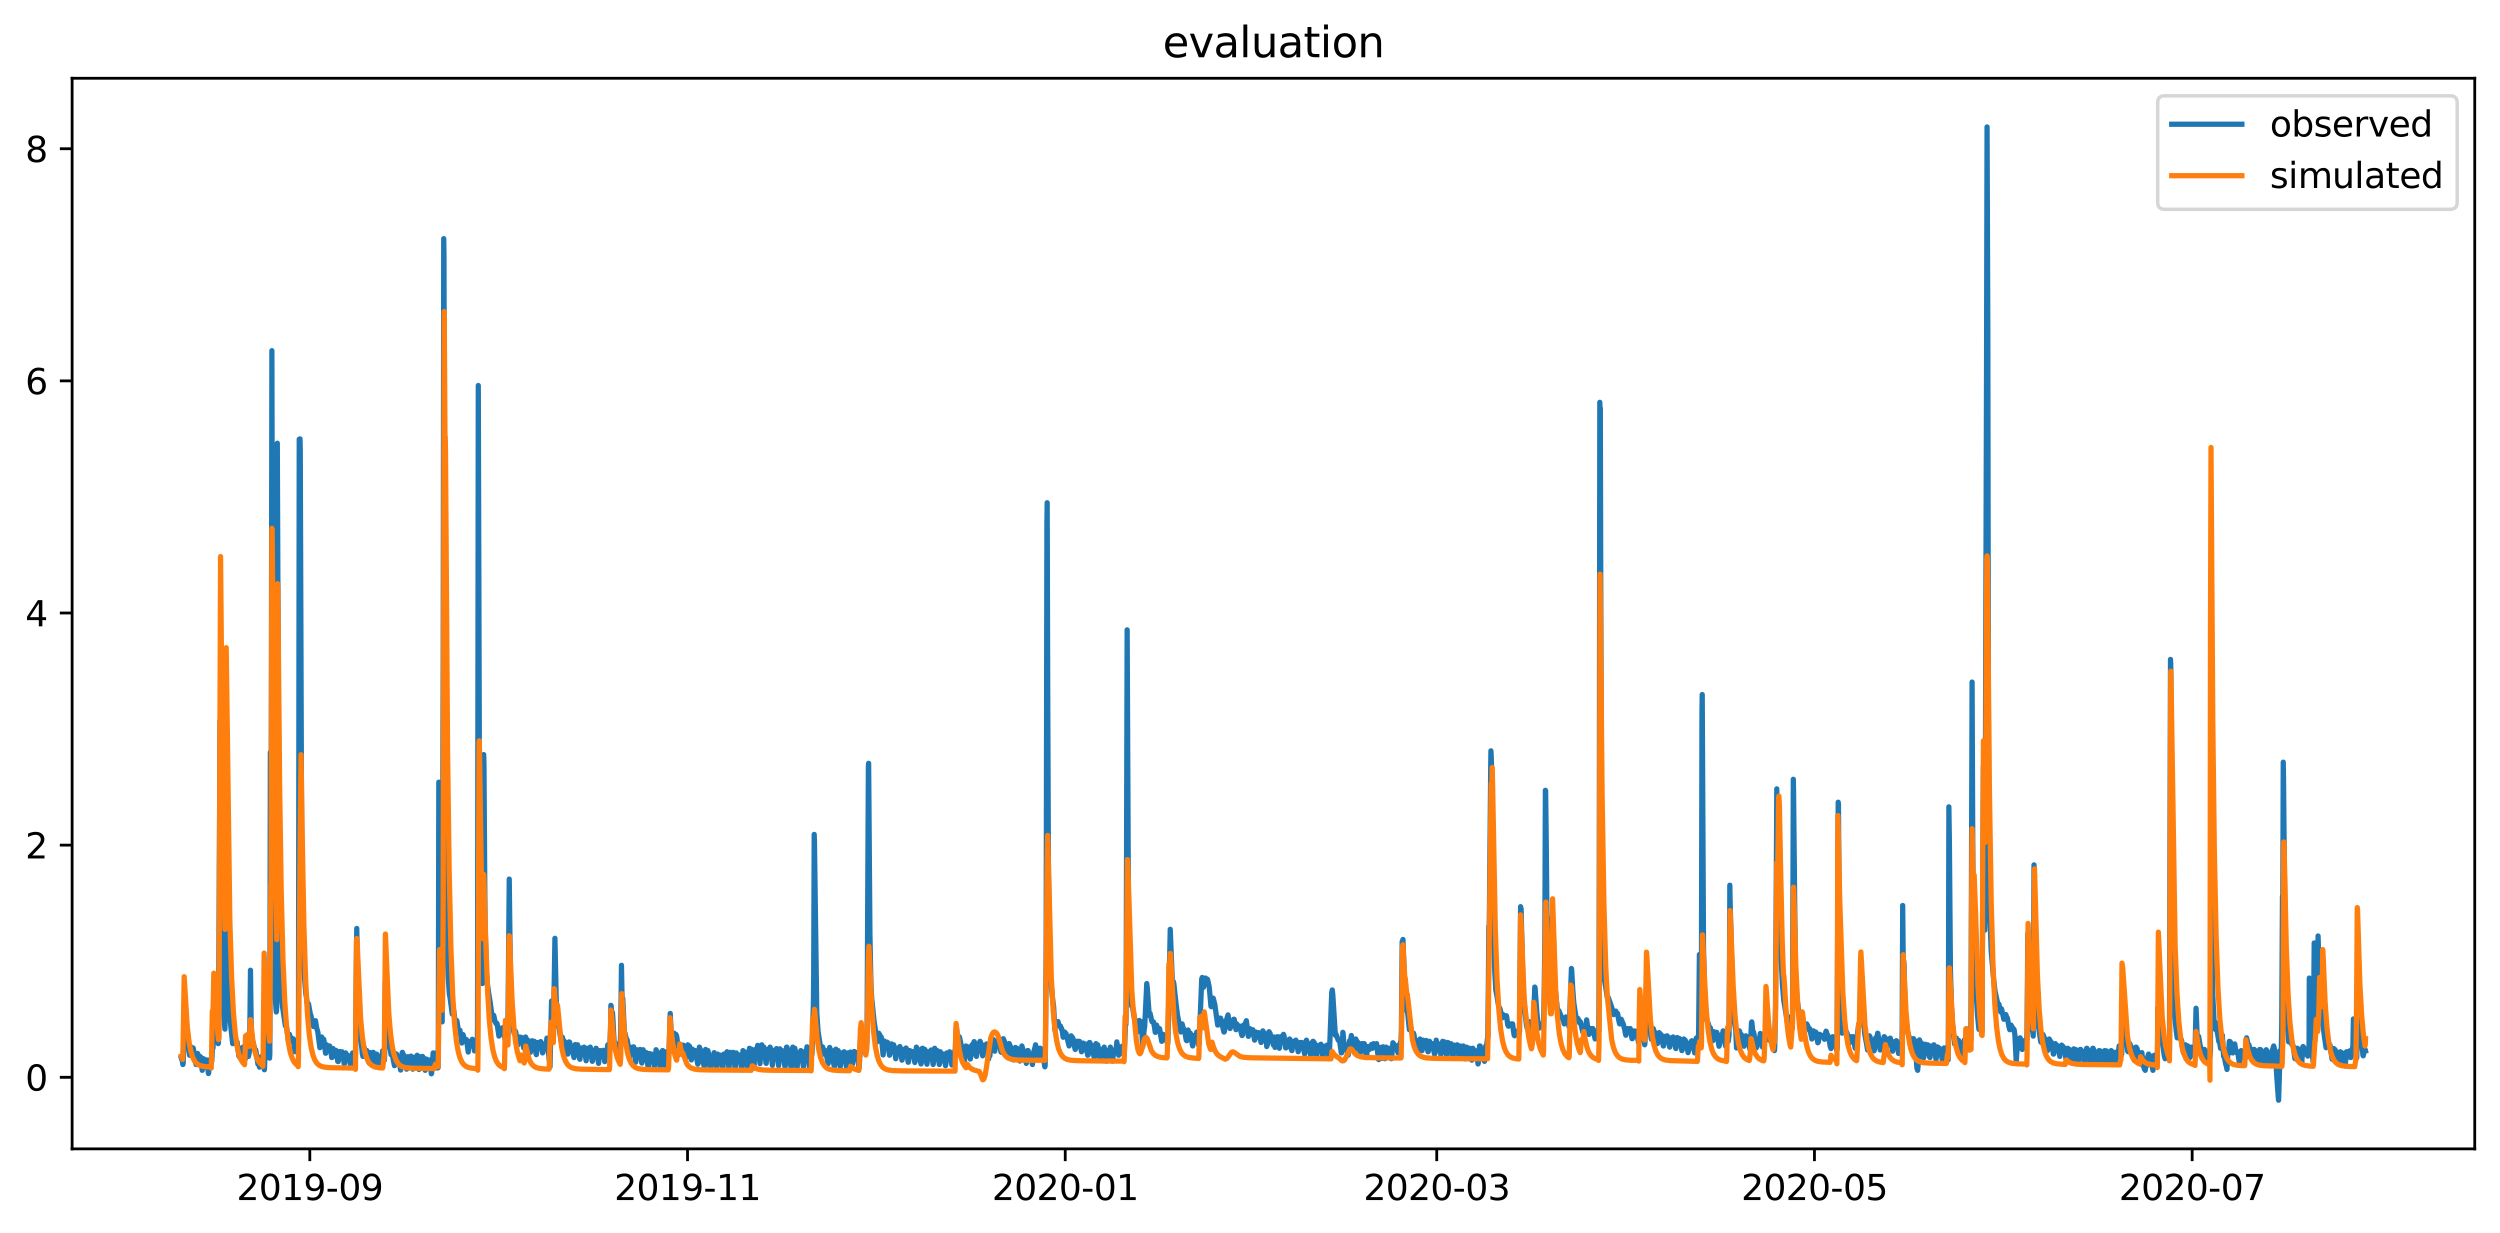 <?xml version="1.0" encoding="utf-8" standalone="no"?>
<!DOCTYPE svg PUBLIC "-//W3C//DTD SVG 1.1//EN"
  "http://www.w3.org/Graphics/SVG/1.1/DTD/svg11.dtd">
<svg xmlns:xlink="http://www.w3.org/1999/xlink" width="712.773pt" height="351.436pt" viewBox="0 0 712.773 351.436" xmlns="http://www.w3.org/2000/svg" version="1.1">
 <defs>
  <style type="text/css">*{stroke-linejoin: round; stroke-linecap: butt}</style>
 </defs>
 <g id="figure_1">
  <g id="patch_1">
   <path d="M 0 351.436 
L 712.773 351.436 
L 712.773 0 
L 0 0 
z
" style="fill: #ffffff"/>
  </g>
  <g id="axes_1">
   <g id="patch_2">
    <path d="M 20.562 327.558 
L 705.572 327.558 
L 705.572 22.318 
L 20.562 22.318 
z
" style="fill: #ffffff"/>
   </g>
   <g id="matplotlib.axis_1">
    <g id="xtick_1">
     <g id="line2d_1">
      <defs>
       <path id="m2dbc4e9c9c" d="M 0 0 
L 0 3.5 
" style="stroke: #000000; stroke-width: 0.8"/>
      </defs>
      <g>
       <use xlink:href="#m2dbc4e9c9c" x="88.331" y="327.558" style="stroke: #000000; stroke-width: 0.8"/>
      </g>
     </g>
     <g id="text_1">
      <!-- 2019-09 -->
      <g transform="translate(67.439 342.157) scale(0.1 -0.1)">
       <defs>
        <path id="DejaVuSans-32" d="M 1228 531 
L 3431 531 
L 3431 0 
L 469 0 
L 469 531 
Q 828 903 1448 1529 
Q 2069 2156 2228 2338 
Q 2531 2678 2651 2914 
Q 2772 3150 2772 3378 
Q 2772 3750 2511 3984 
Q 2250 4219 1831 4219 
Q 1534 4219 1204 4116 
Q 875 4013 500 3803 
L 500 4441 
Q 881 4594 1212 4672 
Q 1544 4750 1819 4750 
Q 2544 4750 2975 4387 
Q 3406 4025 3406 3419 
Q 3406 3131 3298 2873 
Q 3191 2616 2906 2266 
Q 2828 2175 2409 1742 
Q 1991 1309 1228 531 
z
" transform="scale(0.016)"/>
        <path id="DejaVuSans-30" d="M 2034 4250 
Q 1547 4250 1301 3770 
Q 1056 3291 1056 2328 
Q 1056 1369 1301 889 
Q 1547 409 2034 409 
Q 2525 409 2770 889 
Q 3016 1369 3016 2328 
Q 3016 3291 2770 3770 
Q 2525 4250 2034 4250 
z
M 2034 4750 
Q 2819 4750 3233 4129 
Q 3647 3509 3647 2328 
Q 3647 1150 3233 529 
Q 2819 -91 2034 -91 
Q 1250 -91 836 529 
Q 422 1150 422 2328 
Q 422 3509 836 4129 
Q 1250 4750 2034 4750 
z
" transform="scale(0.016)"/>
        <path id="DejaVuSans-31" d="M 794 531 
L 1825 531 
L 1825 4091 
L 703 3866 
L 703 4441 
L 1819 4666 
L 2450 4666 
L 2450 531 
L 3481 531 
L 3481 0 
L 794 0 
L 794 531 
z
" transform="scale(0.016)"/>
        <path id="DejaVuSans-39" d="M 703 97 
L 703 672 
Q 941 559 1184 500 
Q 1428 441 1663 441 
Q 2288 441 2617 861 
Q 2947 1281 2994 2138 
Q 2813 1869 2534 1725 
Q 2256 1581 1919 1581 
Q 1219 1581 811 2004 
Q 403 2428 403 3163 
Q 403 3881 828 4315 
Q 1253 4750 1959 4750 
Q 2769 4750 3195 4129 
Q 3622 3509 3622 2328 
Q 3622 1225 3098 567 
Q 2575 -91 1691 -91 
Q 1453 -91 1209 -44 
Q 966 3 703 97 
z
M 1959 2075 
Q 2384 2075 2632 2365 
Q 2881 2656 2881 3163 
Q 2881 3666 2632 3958 
Q 2384 4250 1959 4250 
Q 1534 4250 1286 3958 
Q 1038 3666 1038 3163 
Q 1038 2656 1286 2365 
Q 1534 2075 1959 2075 
z
" transform="scale(0.016)"/>
        <path id="DejaVuSans-2d" d="M 313 2009 
L 1997 2009 
L 1997 1497 
L 313 1497 
L 313 2009 
z
" transform="scale(0.016)"/>
       </defs>
       <use xlink:href="#DejaVuSans-32"/>
       <use xlink:href="#DejaVuSans-30" x="63.623"/>
       <use xlink:href="#DejaVuSans-31" x="127.246"/>
       <use xlink:href="#DejaVuSans-39" x="190.869"/>
       <use xlink:href="#DejaVuSans-2d" x="254.492"/>
       <use xlink:href="#DejaVuSans-30" x="290.576"/>
       <use xlink:href="#DejaVuSans-39" x="354.199"/>
      </g>
     </g>
    </g>
    <g id="xtick_2">
     <g id="line2d_2">
      <g>
       <use xlink:href="#m2dbc4e9c9c" x="196.019" y="327.558" style="stroke: #000000; stroke-width: 0.8"/>
      </g>
     </g>
     <g id="text_2">
      <!-- 2019-11 -->
      <g transform="translate(175.127 342.157) scale(0.1 -0.1)">
       <use xlink:href="#DejaVuSans-32"/>
       <use xlink:href="#DejaVuSans-30" x="63.623"/>
       <use xlink:href="#DejaVuSans-31" x="127.246"/>
       <use xlink:href="#DejaVuSans-39" x="190.869"/>
       <use xlink:href="#DejaVuSans-2d" x="254.492"/>
       <use xlink:href="#DejaVuSans-31" x="290.576"/>
       <use xlink:href="#DejaVuSans-31" x="354.199"/>
      </g>
     </g>
    </g>
    <g id="xtick_3">
     <g id="line2d_3">
      <g>
       <use xlink:href="#m2dbc4e9c9c" x="303.707" y="327.558" style="stroke: #000000; stroke-width: 0.8"/>
      </g>
     </g>
     <g id="text_3">
      <!-- 2020-01 -->
      <g transform="translate(282.815 342.157) scale(0.1 -0.1)">
       <use xlink:href="#DejaVuSans-32"/>
       <use xlink:href="#DejaVuSans-30" x="63.623"/>
       <use xlink:href="#DejaVuSans-32" x="127.246"/>
       <use xlink:href="#DejaVuSans-30" x="190.869"/>
       <use xlink:href="#DejaVuSans-2d" x="254.492"/>
       <use xlink:href="#DejaVuSans-30" x="290.576"/>
       <use xlink:href="#DejaVuSans-31" x="354.199"/>
      </g>
     </g>
    </g>
    <g id="xtick_4">
     <g id="line2d_4">
      <g>
       <use xlink:href="#m2dbc4e9c9c" x="409.629" y="327.558" style="stroke: #000000; stroke-width: 0.8"/>
      </g>
     </g>
     <g id="text_4">
      <!-- 2020-03 -->
      <g transform="translate(388.738 342.157) scale(0.1 -0.1)">
       <defs>
        <path id="DejaVuSans-33" d="M 2597 2516 
Q 3050 2419 3304 2112 
Q 3559 1806 3559 1356 
Q 3559 666 3084 287 
Q 2609 -91 1734 -91 
Q 1441 -91 1130 -33 
Q 819 25 488 141 
L 488 750 
Q 750 597 1062 519 
Q 1375 441 1716 441 
Q 2309 441 2620 675 
Q 2931 909 2931 1356 
Q 2931 1769 2642 2001 
Q 2353 2234 1838 2234 
L 1294 2234 
L 1294 2753 
L 1863 2753 
Q 2328 2753 2575 2939 
Q 2822 3125 2822 3475 
Q 2822 3834 2567 4026 
Q 2313 4219 1838 4219 
Q 1578 4219 1281 4162 
Q 984 4106 628 3988 
L 628 4550 
Q 988 4650 1302 4700 
Q 1616 4750 1894 4750 
Q 2613 4750 3031 4423 
Q 3450 4097 3450 3541 
Q 3450 3153 3228 2886 
Q 3006 2619 2597 2516 
z
" transform="scale(0.016)"/>
       </defs>
       <use xlink:href="#DejaVuSans-32"/>
       <use xlink:href="#DejaVuSans-30" x="63.623"/>
       <use xlink:href="#DejaVuSans-32" x="127.246"/>
       <use xlink:href="#DejaVuSans-30" x="190.869"/>
       <use xlink:href="#DejaVuSans-2d" x="254.492"/>
       <use xlink:href="#DejaVuSans-30" x="290.576"/>
       <use xlink:href="#DejaVuSans-33" x="354.199"/>
      </g>
     </g>
    </g>
    <g id="xtick_5">
     <g id="line2d_5">
      <g>
       <use xlink:href="#m2dbc4e9c9c" x="517.317" y="327.558" style="stroke: #000000; stroke-width: 0.8"/>
      </g>
     </g>
     <g id="text_5">
      <!-- 2020-05 -->
      <g transform="translate(496.426 342.157) scale(0.1 -0.1)">
       <defs>
        <path id="DejaVuSans-35" d="M 691 4666 
L 3169 4666 
L 3169 4134 
L 1269 4134 
L 1269 2991 
Q 1406 3038 1543 3061 
Q 1681 3084 1819 3084 
Q 2600 3084 3056 2656 
Q 3513 2228 3513 1497 
Q 3513 744 3044 326 
Q 2575 -91 1722 -91 
Q 1428 -91 1123 -41 
Q 819 9 494 109 
L 494 744 
Q 775 591 1075 516 
Q 1375 441 1709 441 
Q 2250 441 2565 725 
Q 2881 1009 2881 1497 
Q 2881 1984 2565 2268 
Q 2250 2553 1709 2553 
Q 1456 2553 1204 2497 
Q 953 2441 691 2322 
L 691 4666 
z
" transform="scale(0.016)"/>
       </defs>
       <use xlink:href="#DejaVuSans-32"/>
       <use xlink:href="#DejaVuSans-30" x="63.623"/>
       <use xlink:href="#DejaVuSans-32" x="127.246"/>
       <use xlink:href="#DejaVuSans-30" x="190.869"/>
       <use xlink:href="#DejaVuSans-2d" x="254.492"/>
       <use xlink:href="#DejaVuSans-30" x="290.576"/>
       <use xlink:href="#DejaVuSans-35" x="354.199"/>
      </g>
     </g>
    </g>
    <g id="xtick_6">
     <g id="line2d_6">
      <g>
       <use xlink:href="#m2dbc4e9c9c" x="625.005" y="327.558" style="stroke: #000000; stroke-width: 0.8"/>
      </g>
     </g>
     <g id="text_6">
      <!-- 2020-07 -->
      <g transform="translate(604.114 342.157) scale(0.1 -0.1)">
       <defs>
        <path id="DejaVuSans-37" d="M 525 4666 
L 3525 4666 
L 3525 4397 
L 1831 0 
L 1172 0 
L 2766 4134 
L 525 4134 
L 525 4666 
z
" transform="scale(0.016)"/>
       </defs>
       <use xlink:href="#DejaVuSans-32"/>
       <use xlink:href="#DejaVuSans-30" x="63.623"/>
       <use xlink:href="#DejaVuSans-32" x="127.246"/>
       <use xlink:href="#DejaVuSans-30" x="190.869"/>
       <use xlink:href="#DejaVuSans-2d" x="254.492"/>
       <use xlink:href="#DejaVuSans-30" x="290.576"/>
       <use xlink:href="#DejaVuSans-37" x="354.199"/>
      </g>
     </g>
    </g>
   </g>
   <g id="matplotlib.axis_2">
    <g id="ytick_1">
     <g id="line2d_7">
      <defs>
       <path id="m30d974bb01" d="M 0 0 
L -3.5 0 
" style="stroke: #000000; stroke-width: 0.8"/>
      </defs>
      <g>
       <use xlink:href="#m30d974bb01" x="20.562" y="307.148" style="stroke: #000000; stroke-width: 0.8"/>
      </g>
     </g>
     <g id="text_7">
      <!-- 0 -->
      <g transform="translate(7.2 310.947) scale(0.1 -0.1)">
       <use xlink:href="#DejaVuSans-30"/>
      </g>
     </g>
    </g>
    <g id="ytick_2">
     <g id="line2d_8">
      <g>
       <use xlink:href="#m30d974bb01" x="20.562" y="240.96" style="stroke: #000000; stroke-width: 0.8"/>
      </g>
     </g>
     <g id="text_8">
      <!-- 2 -->
      <g transform="translate(7.2 244.759) scale(0.1 -0.1)">
       <use xlink:href="#DejaVuSans-32"/>
      </g>
     </g>
    </g>
    <g id="ytick_3">
     <g id="line2d_9">
      <g>
       <use xlink:href="#m30d974bb01" x="20.562" y="174.773" style="stroke: #000000; stroke-width: 0.8"/>
      </g>
     </g>
     <g id="text_9">
      <!-- 4 -->
      <g transform="translate(7.2 178.572) scale(0.1 -0.1)">
       <defs>
        <path id="DejaVuSans-34" d="M 2419 4116 
L 825 1625 
L 2419 1625 
L 2419 4116 
z
M 2253 4666 
L 3047 4666 
L 3047 1625 
L 3713 1625 
L 3713 1100 
L 3047 1100 
L 3047 0 
L 2419 0 
L 2419 1100 
L 313 1100 
L 313 1709 
L 2253 4666 
z
" transform="scale(0.016)"/>
       </defs>
       <use xlink:href="#DejaVuSans-34"/>
      </g>
     </g>
    </g>
    <g id="ytick_4">
     <g id="line2d_10">
      <g>
       <use xlink:href="#m30d974bb01" x="20.562" y="108.585" style="stroke: #000000; stroke-width: 0.8"/>
      </g>
     </g>
     <g id="text_10">
      <!-- 6 -->
      <g transform="translate(7.2 112.384) scale(0.1 -0.1)">
       <defs>
        <path id="DejaVuSans-36" d="M 2113 2584 
Q 1688 2584 1439 2293 
Q 1191 2003 1191 1497 
Q 1191 994 1439 701 
Q 1688 409 2113 409 
Q 2538 409 2786 701 
Q 3034 994 3034 1497 
Q 3034 2003 2786 2293 
Q 2538 2584 2113 2584 
z
M 3366 4563 
L 3366 3988 
Q 3128 4100 2886 4159 
Q 2644 4219 2406 4219 
Q 1781 4219 1451 3797 
Q 1122 3375 1075 2522 
Q 1259 2794 1537 2939 
Q 1816 3084 2150 3084 
Q 2853 3084 3261 2657 
Q 3669 2231 3669 1497 
Q 3669 778 3244 343 
Q 2819 -91 2113 -91 
Q 1303 -91 875 529 
Q 447 1150 447 2328 
Q 447 3434 972 4092 
Q 1497 4750 2381 4750 
Q 2619 4750 2861 4703 
Q 3103 4656 3366 4563 
z
" transform="scale(0.016)"/>
       </defs>
       <use xlink:href="#DejaVuSans-36"/>
      </g>
     </g>
    </g>
    <g id="ytick_5">
     <g id="line2d_11">
      <g>
       <use xlink:href="#m30d974bb01" x="20.562" y="42.398" style="stroke: #000000; stroke-width: 0.8"/>
      </g>
     </g>
     <g id="text_11">
      <!-- 8 -->
      <g transform="translate(7.2 46.197) scale(0.1 -0.1)">
       <defs>
        <path id="DejaVuSans-38" d="M 2034 2216 
Q 1584 2216 1326 1975 
Q 1069 1734 1069 1313 
Q 1069 891 1326 650 
Q 1584 409 2034 409 
Q 2484 409 2743 651 
Q 3003 894 3003 1313 
Q 3003 1734 2745 1975 
Q 2488 2216 2034 2216 
z
M 1403 2484 
Q 997 2584 770 2862 
Q 544 3141 544 3541 
Q 544 4100 942 4425 
Q 1341 4750 2034 4750 
Q 2731 4750 3128 4425 
Q 3525 4100 3525 3541 
Q 3525 3141 3298 2862 
Q 3072 2584 2669 2484 
Q 3125 2378 3379 2068 
Q 3634 1759 3634 1313 
Q 3634 634 3220 271 
Q 2806 -91 2034 -91 
Q 1263 -91 848 271 
Q 434 634 434 1313 
Q 434 1759 690 2068 
Q 947 2378 1403 2484 
z
M 1172 3481 
Q 1172 3119 1398 2916 
Q 1625 2713 2034 2713 
Q 2441 2713 2670 2916 
Q 2900 3119 2900 3481 
Q 2900 3844 2670 4047 
Q 2441 4250 2034 4250 
Q 1625 4250 1398 4047 
Q 1172 3844 1172 3481 
z
" transform="scale(0.016)"/>
       </defs>
       <use xlink:href="#DejaVuSans-38"/>
      </g>
     </g>
    </g>
   </g>
   <g id="line2d_12">
    <path d="M 51.699 301.687 
L 51.846 302.184 
L 51.92 301.935 
L 52.141 303.507 
L 52.214 303.259 
L 52.288 301.356 
L 52.582 286.133 
L 52.803 291.428 
L 52.876 290.104 
L 52.95 290.187 
L 53.023 290.518 
L 53.832 299.371 
L 54.053 300.86 
L 54.127 300.86 
L 54.347 299.122 
L 54.421 299.205 
L 54.568 298.709 
L 54.642 298.791 
L 54.715 298.626 
L 54.862 299.122 
L 54.936 299.122 
L 55.083 298.791 
L 55.892 303.507 
L 56.333 300.363 
L 56.628 301.108 
L 56.701 301.522 
L 56.848 301.108 
L 56.922 301.356 
L 56.995 301.273 
L 57.069 301.439 
L 57.143 301.273 
L 57.216 301.439 
L 57.657 305.162 
L 57.731 304.748 
L 57.952 301.853 
L 58.025 301.853 
L 58.099 302.018 
L 58.393 303.838 
L 58.54 304.169 
L 58.908 302.184 
L 58.981 302.349 
L 59.423 306.072 
L 59.496 305.907 
L 59.717 302.184 
L 60.085 303.176 
L 60.232 303.176 
L 60.379 302.514 
L 60.6 298.295 
L 60.673 298.957 
L 60.747 298.626 
L 60.968 280.176 
L 61.041 279.266 
L 61.188 287.209 
L 61.262 286.712 
L 62.071 296.971 
L 62.218 297.55 
L 62.292 297.219 
L 62.586 235.169 
L 62.733 205.55 
L 62.806 208.776 
L 63.321 276.784 
L 63.616 286.464 
L 64.131 293.414 
L 64.204 286.381 
L 64.425 232.19 
L 64.498 228.881 
L 64.866 273.144 
L 65.16 283.816 
L 65.455 289.36 
L 66.337 297.55 
L 66.411 297.468 
L 66.631 295.565 
L 67.22 297.55 
L 67.293 297.468 
L 67.514 296.971 
L 67.588 297.054 
L 67.808 298.709 
L 68.103 301.108 
L 68.176 301.191 
L 68.25 300.86 
L 68.47 298.874 
L 68.691 299.536 
L 68.912 299.95 
L 69.059 300.115 
L 69.206 299.04 
L 69.28 298.543 
L 69.353 298.626 
L 69.574 299.536 
L 69.942 301.853 
L 70.089 300.281 
L 70.236 296.971 
L 70.677 300.942 
L 70.824 301.191 
L 71.045 300.198 
L 71.118 299.453 
L 71.192 296.889 
L 71.413 276.619 
L 71.633 293.91 
L 71.854 297.302 
L 72.001 296.889 
L 72.222 297.302 
L 72.516 298.874 
L 72.59 298.874 
L 72.81 299.288 
L 72.884 299.288 
L 73.031 299.95 
L 73.546 303.425 
L 73.693 301.853 
L 73.84 303.259 
L 73.987 304.252 
L 74.208 301.522 
L 74.429 301.522 
L 74.576 301.191 
L 74.649 301.191 
L 75.091 303.673 
L 75.385 304.996 
L 75.532 301.522 
L 75.9 294.324 
L 76.782 301.025 
L 76.856 301.687 
L 76.929 300.363 
L 77.077 214.485 
L 77.224 243.277 
L 77.297 252.46 
L 77.518 99.981 
L 77.812 253.288 
L 78.033 272.647 
L 78.401 283.651 
L 78.768 288.532 
L 78.842 288.201 
L 78.916 249.316 
L 79.063 126.373 
L 79.651 271.324 
L 79.945 280.093 
L 80.24 284.644 
L 80.534 287.209 
L 80.607 287.374 
L 81.343 292.421 
L 81.564 292.752 
L 81.637 292.586 
L 81.784 293.414 
L 82.226 296.806 
L 82.299 296.64 
L 82.52 294.903 
L 83.182 296.889 
L 83.55 296.144 
L 83.623 296.227 
L 83.697 296.558 
L 83.991 299.536 
L 84.065 299.867 
L 84.212 298.46 
L 84.285 297.633 
L 84.359 297.716 
L 84.727 298.791 
L 85.021 297.55 
L 85.094 297.137 
L 85.315 125.215 
L 85.462 133.24 
L 85.536 125.132 
L 85.609 128.193 
L 85.977 234.755 
L 86.271 264.126 
L 86.565 275.626 
L 87.154 282.989 
L 87.375 284.396 
L 87.669 286.629 
L 87.816 286.133 
L 87.963 286.216 
L 88.478 289.111 
L 88.625 289.442 
L 88.919 290.849 
L 88.993 291.014 
L 89.287 292.338 
L 89.361 292.669 
L 89.434 292.504 
L 89.876 291.014 
L 89.949 291.014 
L 90.243 292.917 
L 90.611 294.241 
L 91.2 298.709 
L 91.715 295.647 
L 91.862 296.309 
L 91.935 296.227 
L 92.303 296.309 
L 92.45 297.219 
L 92.818 300.281 
L 92.891 300.281 
L 93.112 297.881 
L 93.186 298.13 
L 93.333 299.453 
L 93.553 298.295 
L 93.701 298.709 
L 93.848 298.46 
L 93.995 298.212 
L 94.289 299.288 
L 94.583 301.522 
L 94.73 301.439 
L 94.951 298.957 
L 95.466 299.95 
L 95.76 299.453 
L 95.834 299.619 
L 96.054 300.363 
L 96.275 302.597 
L 96.349 302.514 
L 96.422 302.68 
L 96.496 302.432 
L 96.79 299.784 
L 96.937 300.115 
L 97.084 300.529 
L 97.231 300.694 
L 97.526 299.867 
L 97.599 300.363 
L 97.673 300.198 
L 97.746 300.198 
L 97.82 300.529 
L 98.114 303.259 
L 98.188 303.259 
L 98.261 303.094 
L 98.555 300.198 
L 98.629 300.281 
L 98.85 300.86 
L 99.07 300.86 
L 99.217 301.108 
L 99.291 300.942 
L 99.438 301.522 
L 99.512 301.191 
L 99.659 301.935 
L 99.953 303.838 
L 100.026 304.169 
L 100.1 304.086 
L 100.321 301.522 
L 100.541 300.198 
L 100.836 300.942 
L 100.909 300.777 
L 100.983 300.777 
L 101.056 300.942 
L 101.203 301.77 
L 101.277 301.522 
L 101.351 300.612 
L 101.424 296.392 
L 101.645 270 
L 101.718 264.705 
L 102.013 284.23 
L 102.38 292.09 
L 102.675 295.317 
L 103.042 297.716 
L 103.337 300.612 
L 103.484 301.191 
L 103.557 301.025 
L 103.851 298.791 
L 104.146 299.867 
L 104.219 299.867 
L 104.366 300.198 
L 104.513 299.867 
L 104.587 299.536 
L 104.881 300.529 
L 105.175 302.845 
L 105.323 303.094 
L 105.617 300.115 
L 105.69 300.446 
L 105.911 300.942 
L 106.058 301.191 
L 106.132 301.108 
L 106.426 300.032 
L 107.014 304.086 
L 107.088 303.921 
L 107.235 302.68 
L 107.382 300.529 
L 107.456 300.777 
L 107.676 302.928 
L 107.75 302.845 
L 107.897 303.176 
L 108.118 302.514 
L 108.265 302.845 
L 108.412 301.108 
L 108.486 301.191 
L 108.78 303.176 
L 108.927 301.439 
L 109.074 299.619 
L 109.221 300.446 
L 109.589 302.266 
L 109.662 300.612 
L 109.883 279.928 
L 110.177 295.482 
L 110.251 295.978 
L 110.398 295.317 
L 110.619 297.219 
L 110.766 296.64 
L 110.987 298.047 
L 111.134 298.791 
L 111.207 298.791 
L 111.501 300.694 
L 111.649 299.95 
L 111.722 300.032 
L 112.458 303.838 
L 112.605 302.349 
L 112.825 300.529 
L 112.899 300.446 
L 112.973 300.529 
L 113.046 300.529 
L 113.414 301.522 
L 113.561 301.935 
L 113.635 301.853 
L 113.708 302.018 
L 114.223 305.079 
L 114.37 304.004 
L 114.664 300.115 
L 114.738 300.032 
L 114.812 300.198 
L 115.032 300.942 
L 115.106 301.108 
L 115.179 300.86 
L 115.326 301.522 
L 115.4 301.191 
L 115.915 304.831 
L 116.283 301.273 
L 116.356 301.439 
L 116.577 302.349 
L 116.65 302.514 
L 116.724 302.432 
L 117.165 301.108 
L 117.312 302.101 
L 117.607 304.583 
L 117.68 304.831 
L 117.754 304.417 
L 117.974 301.439 
L 118.122 301.853 
L 118.342 301.853 
L 118.489 302.184 
L 118.931 300.86 
L 119.225 303.59 
L 119.446 304.914 
L 119.519 304.583 
L 119.74 301.273 
L 119.813 301.356 
L 120.255 302.184 
L 120.328 302.101 
L 120.475 301.191 
L 120.623 301.522 
L 120.77 301.604 
L 121.211 305.162 
L 121.285 304.914 
L 121.505 301.935 
L 121.652 302.184 
L 121.726 302.184 
L 121.947 302.845 
L 122.02 302.845 
L 122.241 302.184 
L 122.461 302.266 
L 122.609 302.928 
L 122.976 306.155 
L 123.05 306.072 
L 123.491 300.198 
L 124.006 300.281 
L 124.153 300.86 
L 124.227 300.86 
L 124.374 301.687 
L 124.742 304.5 
L 124.889 304.417 
L 124.962 300.942 
L 125.11 223.007 
L 125.183 244.352 
L 125.257 244.187 
L 125.33 247.579 
L 125.624 277.694 
L 125.992 290.435 
L 126.066 291.345 
L 126.36 188.837 
L 126.507 68.045 
L 126.581 73.009 
L 126.801 181.474 
L 127.022 249.316 
L 127.096 246.338 
L 127.169 246.586 
L 127.463 270.496 
L 127.758 278.356 
L 128.125 283.403 
L 128.346 284.644 
L 128.935 289.111 
L 129.008 289.111 
L 129.229 287.705 
L 129.302 287.788 
L 129.449 288.781 
L 129.744 291.263 
L 129.891 291.924 
L 130.038 291.345 
L 130.185 290.932 
L 130.259 291.097 
L 130.773 294.324 
L 130.994 293.993 
L 131.141 293.745 
L 131.656 297.385 
L 131.73 297.302 
L 132.024 294.986 
L 132.097 295.234 
L 132.318 296.227 
L 132.392 296.227 
L 132.539 296.723 
L 132.759 296.309 
L 132.98 296.392 
L 133.054 296.64 
L 133.495 299.95 
L 133.642 298.378 
L 133.789 296.971 
L 134.231 298.13 
L 134.304 298.212 
L 134.378 298.13 
L 134.672 296.309 
L 134.819 296.558 
L 134.966 297.302 
L 135.26 299.619 
L 135.334 299.453 
L 135.555 297.55 
L 135.702 297.964 
L 135.922 298.709 
L 135.996 298.791 
L 136.07 298.709 
L 136.143 292.752 
L 136.364 109.909 
L 136.732 237.651 
L 137.026 267.518 
L 137.32 276.95 
L 137.541 280.424 
L 137.614 278.935 
L 137.761 233.597 
L 137.909 215.147 
L 137.982 217.877 
L 138.276 261.726 
L 138.644 276.867 
L 138.938 280.342 
L 139.306 282.989 
L 139.747 285.719 
L 140.115 288.367 
L 140.336 290.353 
L 140.557 290.766 
L 140.704 289.442 
L 140.777 289.525 
L 141.145 291.263 
L 141.366 291.676 
L 141.439 291.842 
L 141.513 291.759 
L 141.66 291.759 
L 141.733 291.924 
L 142.248 295.399 
L 142.322 295.151 
L 142.543 293.165 
L 142.616 293.414 
L 142.837 294.406 
L 143.058 294.737 
L 143.131 294.737 
L 143.205 294.986 
L 143.499 292.917 
L 143.572 293.083 
L 144.014 296.227 
L 144.087 296.227 
L 144.161 295.978 
L 144.382 294.406 
L 144.676 295.399 
L 144.749 294.986 
L 144.823 291.924 
L 145.191 250.64 
L 145.558 281.665 
L 145.926 289.939 
L 146.147 292.255 
L 146.588 294.655 
L 146.809 293.993 
L 146.956 293.993 
L 147.03 294.158 
L 147.618 297.964 
L 147.986 295.647 
L 148.207 296.309 
L 148.427 296.392 
L 148.574 295.73 
L 148.648 295.896 
L 148.869 296.558 
L 149.31 298.791 
L 149.383 298.626 
L 149.457 298.626 
L 149.531 298.46 
L 149.825 295.647 
L 149.898 295.73 
L 150.119 296.475 
L 150.34 296.475 
L 150.487 296.971 
L 150.56 296.64 
L 150.781 297.633 
L 151.222 300.032 
L 151.37 299.205 
L 151.59 296.971 
L 151.737 296.723 
L 151.958 296.971 
L 152.032 296.889 
L 152.326 296.889 
L 152.62 298.957 
L 152.841 300.529 
L 152.914 300.694 
L 153.061 299.04 
L 153.208 297.219 
L 153.576 298.295 
L 153.723 298.791 
L 153.797 298.709 
L 154.165 296.971 
L 154.68 300.198 
L 154.753 300.115 
L 155.047 297.633 
L 155.562 299.04 
L 155.709 298.295 
L 155.93 295.978 
L 156.813 304.169 
L 156.96 297.964 
L 157.254 285.388 
L 157.401 288.45 
L 157.548 285.968 
L 157.769 291.097 
L 157.843 291.014 
L 158.21 267.518 
L 158.652 287.705 
L 159.314 292.917 
L 159.387 293.083 
L 159.976 296.889 
L 160.049 296.723 
L 160.27 295.647 
L 160.343 295.73 
L 160.711 297.054 
L 160.858 296.889 
L 160.932 296.889 
L 161.079 297.219 
L 161.153 297.219 
L 161.52 299.371 
L 161.741 300.529 
L 161.888 300.529 
L 162.256 297.054 
L 162.33 297.219 
L 162.403 297.137 
L 162.697 298.212 
L 162.918 298.212 
L 163.065 298.626 
L 163.654 301.522 
L 163.727 301.191 
L 164.021 297.799 
L 164.463 298.378 
L 164.536 298.212 
L 164.683 297.881 
L 164.904 299.205 
L 165.272 301.935 
L 165.345 302.018 
L 165.713 298.791 
L 165.934 299.205 
L 166.155 299.784 
L 166.522 298.543 
L 166.669 299.371 
L 167.111 302.432 
L 167.405 298.874 
L 167.479 299.122 
L 167.699 299.619 
L 167.92 300.198 
L 168.141 298.874 
L 168.214 298.874 
L 168.288 298.543 
L 168.508 300.363 
L 168.803 302.432 
L 168.876 302.597 
L 168.95 302.184 
L 169.17 299.536 
L 169.465 300.363 
L 169.612 300.281 
L 169.685 300.281 
L 169.759 300.032 
L 169.906 298.874 
L 169.98 298.874 
L 170.127 299.453 
L 170.642 303.176 
L 170.715 302.68 
L 170.936 299.619 
L 171.083 299.536 
L 171.451 300.529 
L 171.524 300.612 
L 171.671 301.108 
L 171.966 299.453 
L 172.113 300.612 
L 172.407 302.68 
L 172.48 302.597 
L 172.775 299.536 
L 173.069 299.619 
L 173.29 297.881 
L 173.51 297.881 
L 173.657 298.46 
L 173.804 299.04 
L 173.878 298.378 
L 174.099 292.586 
L 174.172 286.629 
L 174.246 286.795 
L 174.467 290.022 
L 174.614 288.698 
L 174.761 290.766 
L 175.055 296.558 
L 175.423 299.122 
L 175.57 298.626 
L 176.011 300.86 
L 176.232 298.709 
L 176.379 297.55 
L 176.526 297.55 
L 176.673 297.881 
L 176.894 296.475 
L 176.967 293.662 
L 177.188 275.212 
L 177.409 288.201 
L 177.482 285.058 
L 177.556 284.644 
L 178.071 295.482 
L 178.218 294.655 
L 178.512 295.978 
L 178.806 296.475 
L 178.954 297.219 
L 179.395 301.191 
L 179.468 301.273 
L 179.763 298.543 
L 179.836 298.626 
L 180.204 299.867 
L 180.278 299.867 
L 180.645 298.46 
L 180.792 299.288 
L 181.16 302.845 
L 181.234 302.845 
L 181.307 302.349 
L 181.528 299.288 
L 181.602 299.288 
L 181.896 300.198 
L 182.043 300.198 
L 182.411 299.288 
L 182.484 299.205 
L 182.631 300.281 
L 182.926 302.928 
L 182.999 303.094 
L 183.073 302.845 
L 183.367 299.288 
L 183.44 299.536 
L 183.661 300.198 
L 183.955 300.115 
L 184.103 300.529 
L 184.25 300.115 
L 184.397 301.273 
L 184.765 304.169 
L 184.838 304.169 
L 185.132 300.363 
L 185.206 300.529 
L 185.353 300.612 
L 185.427 300.86 
L 185.5 300.777 
L 185.647 300.86 
L 185.794 300.529 
L 185.868 300.86 
L 185.941 300.777 
L 186.089 301.025 
L 186.603 304.5 
L 186.677 304.417 
L 186.824 302.266 
L 187.045 299.288 
L 187.265 299.867 
L 187.413 299.867 
L 188.001 302.018 
L 188.369 304.5 
L 188.442 304.5 
L 188.516 304.169 
L 188.884 299.536 
L 188.957 299.536 
L 189.104 299.867 
L 189.178 299.784 
L 189.399 300.198 
L 189.472 299.867 
L 189.546 300.032 
L 190.134 304.914 
L 190.576 300.529 
L 190.649 300.612 
L 190.796 298.295 
L 191.09 288.946 
L 191.458 296.723 
L 191.532 296.309 
L 191.605 296.227 
L 191.752 297.219 
L 191.826 297.137 
L 192.194 294.572 
L 192.267 294.655 
L 192.488 295.73 
L 192.635 294.903 
L 192.709 294.903 
L 192.929 295.482 
L 193.077 296.475 
L 193.518 300.694 
L 193.591 300.529 
L 193.886 299.205 
L 194.033 299.536 
L 194.106 299.371 
L 194.327 299.867 
L 194.401 299.784 
L 194.548 299.04 
L 194.768 297.964 
L 194.989 299.04 
L 195.283 300.529 
L 195.43 300.198 
L 195.725 301.522 
L 195.798 301.273 
L 196.092 297.881 
L 196.239 298.626 
L 196.313 298.543 
L 196.46 298.212 
L 196.534 298.212 
L 196.607 298.378 
L 197.122 302.184 
L 197.196 301.853 
L 197.416 299.122 
L 197.711 299.619 
L 197.931 301.108 
L 198.005 300.694 
L 198.226 299.536 
L 198.667 301.853 
L 198.888 303.259 
L 198.961 303.425 
L 199.035 303.259 
L 199.182 301.356 
L 199.402 298.543 
L 199.77 299.536 
L 199.844 299.536 
L 200.212 300.612 
L 200.579 303.259 
L 200.8 304.169 
L 200.874 303.838 
L 201.168 299.205 
L 201.241 299.288 
L 201.462 299.867 
L 201.536 299.867 
L 201.756 299.536 
L 201.83 299.536 
L 201.977 300.198 
L 202.271 302.928 
L 202.492 304.831 
L 202.565 304.748 
L 202.86 301.191 
L 202.933 301.273 
L 203.08 301.522 
L 203.301 301.522 
L 203.595 300.115 
L 203.669 300.198 
L 203.816 301.191 
L 204.184 304.169 
L 204.257 304.5 
L 204.331 304.417 
L 204.625 300.529 
L 205.14 301.522 
L 205.361 300.86 
L 205.508 300.86 
L 205.655 301.687 
L 206.023 304.748 
L 206.096 304.666 
L 206.39 300.529 
L 206.464 300.694 
L 206.758 301.439 
L 207.273 299.867 
L 207.42 300.86 
L 207.788 304.252 
L 207.862 304.417 
L 208.009 302.184 
L 208.156 300.032 
L 208.671 301.191 
L 208.891 300.281 
L 209.038 300.032 
L 209.186 301.025 
L 209.553 304.5 
L 209.627 304.5 
L 209.7 303.838 
L 209.921 300.198 
L 210.068 300.529 
L 210.289 301.191 
L 210.362 301.108 
L 210.583 300.86 
L 210.804 300.777 
L 210.877 300.86 
L 211.466 304.831 
L 211.539 304.417 
L 211.834 299.536 
L 211.981 300.446 
L 212.128 299.784 
L 212.275 299.867 
L 213.084 304.004 
L 213.231 304.748 
L 213.305 304.583 
L 213.673 298.874 
L 213.746 299.04 
L 213.967 299.536 
L 214.04 299.453 
L 214.187 299.122 
L 214.261 299.205 
L 214.482 300.942 
L 214.923 304.5 
L 214.997 303.921 
L 215.217 299.536 
L 215.291 299.205 
L 215.364 299.288 
L 215.438 299.536 
L 215.511 299.371 
L 215.659 299.536 
L 215.732 299.453 
L 216.026 298.047 
L 216.1 298.295 
L 216.688 303.259 
L 216.836 300.777 
L 216.983 299.205 
L 217.13 299.122 
L 217.203 297.881 
L 217.277 298.378 
L 217.424 299.536 
L 217.498 299.536 
L 217.792 298.543 
L 217.939 299.122 
L 218.38 303.011 
L 218.454 303.176 
L 218.748 299.205 
L 218.822 299.453 
L 219.116 300.198 
L 219.263 299.867 
L 219.557 298.543 
L 219.631 298.791 
L 220.219 303.755 
L 220.366 301.522 
L 220.513 299.453 
L 220.955 300.446 
L 221.396 298.957 
L 221.617 301.108 
L 221.985 303.838 
L 222.132 301.191 
L 222.279 299.122 
L 222.352 299.04 
L 222.573 299.867 
L 222.647 299.784 
L 222.72 299.867 
L 222.794 299.867 
L 223.014 299.536 
L 223.088 299.619 
L 223.676 303.507 
L 223.823 304.169 
L 223.897 303.838 
L 224.265 298.543 
L 224.338 298.543 
L 224.559 299.205 
L 224.78 299.288 
L 225.148 301.356 
L 225.589 304.748 
L 225.662 304.666 
L 225.81 301.687 
L 226.03 298.543 
L 226.177 298.874 
L 226.619 298.874 
L 226.839 300.363 
L 227.207 304.169 
L 227.281 304.417 
L 227.428 302.266 
L 227.575 300.198 
L 227.648 300.446 
L 227.796 300.198 
L 228.09 300.529 
L 228.31 299.536 
L 228.605 300.86 
L 229.046 304.169 
L 229.12 303.921 
L 229.34 299.867 
L 229.487 299.95 
L 229.635 300.529 
L 229.708 300.363 
L 229.855 300.446 
L 230.076 298.46 
L 230.149 298.709 
L 230.37 300.115 
L 230.811 304.417 
L 230.959 301.853 
L 231.106 299.867 
L 231.253 300.694 
L 231.326 301.025 
L 231.4 300.86 
L 231.473 300.612 
L 231.547 299.619 
L 231.915 285.306 
L 231.988 278.191 
L 232.135 237.899 
L 232.209 239.967 
L 232.871 288.698 
L 233.239 294.158 
L 233.827 297.799 
L 234.195 300.86 
L 234.269 300.612 
L 234.489 298.46 
L 234.563 298.543 
L 234.857 299.536 
L 234.931 299.536 
L 235.078 299.867 
L 235.298 299.536 
L 235.372 299.536 
L 236.108 303.259 
L 236.181 302.928 
L 236.549 298.626 
L 236.843 299.536 
L 236.917 299.371 
L 237.211 300.198 
L 237.432 301.522 
L 237.726 303.425 
L 237.873 304.086 
L 238.02 303.011 
L 238.241 299.205 
L 238.314 299.122 
L 238.388 299.205 
L 238.608 299.536 
L 238.976 299.536 
L 239.197 301.522 
L 239.491 304.004 
L 239.565 304.086 
L 239.638 303.838 
L 239.933 300.198 
L 240.3 300.86 
L 240.668 299.867 
L 240.742 299.95 
L 240.815 300.198 
L 241.33 304.169 
L 241.404 304.086 
L 241.698 300.198 
L 241.919 300.529 
L 242.066 300.86 
L 242.213 300.942 
L 242.433 299.95 
L 242.507 300.115 
L 242.801 302.266 
L 243.022 303.425 
L 243.169 302.514 
L 243.537 299.784 
L 243.684 299.867 
L 243.905 300.446 
L 244.052 300.198 
L 244.272 300.115 
L 244.493 301.191 
L 244.861 304.335 
L 244.934 304.417 
L 245.082 302.349 
L 245.449 294.241 
L 245.523 294.324 
L 245.817 297.054 
L 245.891 296.889 
L 246.038 296.227 
L 246.111 296.475 
L 246.626 300.198 
L 246.7 300.198 
L 246.92 298.709 
L 247.141 297.137 
L 247.215 292.835 
L 247.582 218.456 
L 247.656 217.629 
L 248.024 266.36 
L 248.318 280.838 
L 248.539 284.727 
L 249.201 291.097 
L 250.083 297.054 
L 250.157 296.889 
L 250.231 296.806 
L 250.525 294.572 
L 250.598 294.655 
L 250.745 294.903 
L 251.04 295.565 
L 251.187 295.565 
L 251.334 296.061 
L 251.775 300.777 
L 251.849 300.363 
L 252.143 296.806 
L 252.217 297.137 
L 252.437 297.881 
L 252.511 297.468 
L 252.584 297.55 
L 252.732 297.881 
L 252.952 297.137 
L 253.026 297.219 
L 253.099 297.302 
L 253.614 300.86 
L 253.688 300.529 
L 253.908 297.716 
L 254.056 297.881 
L 254.203 297.633 
L 254.423 298.543 
L 254.497 298.543 
L 254.791 297.881 
L 254.938 298.543 
L 255.38 301.853 
L 255.453 301.604 
L 255.674 298.874 
L 255.747 298.957 
L 255.968 299.784 
L 256.189 299.867 
L 256.336 299.288 
L 256.556 298.378 
L 256.704 298.874 
L 257.145 302.266 
L 257.219 302.184 
L 257.586 299.205 
L 257.807 299.867 
L 258.028 299.867 
L 258.322 298.791 
L 258.469 299.122 
L 258.616 300.363 
L 258.91 302.845 
L 258.984 302.845 
L 259.352 299.536 
L 259.425 299.536 
L 259.572 299.867 
L 259.646 299.867 
L 259.719 300.115 
L 259.867 299.867 
L 260.014 299.784 
L 260.308 300.281 
L 260.823 302.928 
L 260.896 302.68 
L 261.264 298.543 
L 261.411 298.874 
L 261.485 298.874 
L 261.632 299.205 
L 261.705 299.205 
L 262.588 303.342 
L 262.662 303.094 
L 262.809 300.777 
L 262.956 298.874 
L 263.103 298.874 
L 263.25 299.205 
L 263.692 299.205 
L 263.912 300.86 
L 264.206 303.094 
L 264.28 303.425 
L 264.354 302.928 
L 264.574 299.867 
L 264.648 299.867 
L 265.016 300.529 
L 265.089 300.529 
L 265.457 299.371 
L 265.604 300.363 
L 266.045 303.507 
L 266.119 303.176 
L 266.487 298.874 
L 266.56 299.04 
L 266.855 300.529 
L 266.928 300.529 
L 267.075 299.95 
L 267.222 299.536 
L 267.369 300.446 
L 267.811 303.507 
L 267.884 303.176 
L 268.105 299.867 
L 268.252 300.198 
L 268.473 301.025 
L 268.693 302.432 
L 268.841 302.184 
L 269.061 300.529 
L 269.135 300.777 
L 269.576 303.838 
L 269.65 303.425 
L 269.944 300.198 
L 270.238 300.86 
L 270.459 300.86 
L 270.753 299.867 
L 270.827 299.95 
L 271.342 303.507 
L 271.415 303.673 
L 271.709 300.198 
L 272.004 300.86 
L 272.151 300.777 
L 272.298 300.198 
L 272.371 299.04 
L 272.518 295.647 
L 272.666 292.917 
L 272.739 293.579 
L 273.107 300.115 
L 273.254 297.799 
L 273.475 295.565 
L 273.548 295.647 
L 274.21 298.791 
L 274.357 299.288 
L 274.504 300.198 
L 274.799 302.184 
L 274.872 302.184 
L 274.946 302.514 
L 275.093 301.273 
L 275.314 298.378 
L 275.387 298.212 
L 275.608 298.874 
L 275.902 298.46 
L 276.049 298.791 
L 276.638 301.935 
L 276.711 301.687 
L 277.079 298.047 
L 277.153 297.881 
L 277.226 297.964 
L 277.52 297.55 
L 277.741 296.971 
L 278.109 298.874 
L 278.329 301.108 
L 278.403 301.191 
L 278.477 300.694 
L 278.697 298.212 
L 278.771 298.46 
L 278.991 297.55 
L 279.065 297.881 
L 279.359 296.971 
L 279.433 296.889 
L 279.506 296.971 
L 279.727 298.378 
L 280.168 301.025 
L 280.463 297.964 
L 280.683 298.626 
L 281.051 298.13 
L 281.272 297.633 
L 281.492 298.874 
L 281.86 301.935 
L 282.007 301.108 
L 282.154 300.032 
L 282.228 301.025 
L 282.522 297.385 
L 282.816 296.144 
L 283.037 296.227 
L 283.626 299.701 
L 283.773 298.46 
L 283.92 296.806 
L 284.214 297.633 
L 284.288 297.55 
L 284.655 295.978 
L 284.803 296.475 
L 285.391 299.95 
L 285.538 300.032 
L 286.053 296.144 
L 286.494 297.219 
L 286.715 298.047 
L 286.789 298.212 
L 287.23 300.942 
L 287.303 300.86 
L 287.451 299.536 
L 287.671 297.55 
L 287.745 297.55 
L 288.48 299.371 
L 288.922 302.184 
L 288.995 302.101 
L 289.142 300.694 
L 289.363 298.874 
L 289.51 298.626 
L 289.731 299.205 
L 289.878 299.205 
L 289.952 298.874 
L 290.393 300.446 
L 290.761 302.514 
L 290.834 302.349 
L 291.349 298.212 
L 292.232 301.522 
L 292.6 303.176 
L 292.747 302.018 
L 292.967 299.536 
L 293.114 299.536 
L 293.409 300.529 
L 293.629 300.529 
L 294.365 303.507 
L 294.586 300.942 
L 294.806 299.536 
L 294.88 299.536 
L 295.248 297.881 
L 295.615 299.371 
L 295.983 301.853 
L 296.057 301.853 
L 296.204 301.025 
L 296.425 298.874 
L 296.645 298.874 
L 297.087 300.032 
L 297.307 300.694 
L 297.896 304.169 
L 297.969 303.921 
L 298.043 301.687 
L 298.263 272.813 
L 298.484 149.208 
L 298.558 143.334 
L 298.705 195.043 
L 298.926 249.399 
L 299.22 270.993 
L 299.514 279.183 
L 300.176 285.388 
L 300.397 286.96 
L 300.764 293.662 
L 300.912 291.014 
L 300.985 291.263 
L 301.206 292.255 
L 301.353 292.173 
L 301.574 291.263 
L 301.647 291.263 
L 302.015 292.504 
L 302.236 292.586 
L 302.383 292.586 
L 302.603 293.414 
L 302.677 293.248 
L 302.824 293.827 
L 303.118 295.73 
L 303.192 295.317 
L 303.413 294.241 
L 303.56 294.241 
L 303.854 294.737 
L 303.927 294.655 
L 304.442 296.723 
L 304.81 298.212 
L 305.031 297.799 
L 305.325 295.399 
L 305.399 295.317 
L 305.766 295.896 
L 305.84 295.896 
L 306.134 296.971 
L 306.502 299.122 
L 306.575 299.205 
L 306.649 298.957 
L 306.943 296.889 
L 307.311 296.889 
L 307.458 297.137 
L 307.605 296.889 
L 307.752 296.889 
L 307.9 297.55 
L 308.341 299.867 
L 308.414 299.784 
L 308.782 297.385 
L 308.929 297.55 
L 309.003 297.55 
L 309.224 297.799 
L 309.297 297.799 
L 309.444 297.633 
L 309.738 298.791 
L 310.106 300.86 
L 310.253 300.777 
L 310.4 299.536 
L 310.621 297.219 
L 310.695 297.219 
L 310.989 297.881 
L 311.062 297.881 
L 311.504 299.04 
L 311.945 301.522 
L 312.019 301.439 
L 312.239 298.957 
L 312.46 297.55 
L 312.754 298.212 
L 312.975 297.881 
L 313.269 299.619 
L 313.637 302.184 
L 313.711 302.018 
L 314.005 299.205 
L 314.299 299.205 
L 314.446 299.536 
L 314.593 299.205 
L 314.814 298.543 
L 315.035 299.867 
L 315.402 302.514 
L 315.549 301.356 
L 315.77 299.536 
L 315.917 299.536 
L 316.138 299.867 
L 316.211 299.867 
L 316.579 298.543 
L 316.8 299.95 
L 317.094 302.349 
L 317.168 302.514 
L 317.241 302.432 
L 317.536 299.371 
L 317.83 300.198 
L 318.05 300.115 
L 318.271 298.709 
L 318.418 297.054 
L 318.565 298.047 
L 318.86 300.529 
L 318.933 300.86 
L 319.154 300.446 
L 319.301 298.46 
L 319.669 299.867 
L 320.11 298.212 
L 320.257 298.709 
L 320.478 300.777 
L 320.551 300.363 
L 320.919 291.097 
L 320.993 292.173 
L 321.066 287.788 
L 321.36 179.571 
L 321.728 258.665 
L 322.096 277.529 
L 322.39 284.478 
L 322.611 286.795 
L 322.905 287.209 
L 323.199 289.029 
L 324.229 294.241 
L 324.303 294.241 
L 324.523 292.586 
L 324.744 291.097 
L 324.818 290.932 
L 324.891 291.014 
L 325.038 291.263 
L 325.333 291.263 
L 325.48 292.835 
L 325.774 298.46 
L 325.847 298.047 
L 326.215 293.496 
L 326.362 292.669 
L 326.951 280.424 
L 327.098 281.665 
L 327.613 288.863 
L 327.76 289.608 
L 327.907 288.946 
L 328.422 291.263 
L 328.496 291.345 
L 328.569 291.263 
L 328.863 291.345 
L 329.084 292.421 
L 329.378 294.324 
L 329.452 294.324 
L 329.525 294.076 
L 329.746 292.255 
L 330.114 293.248 
L 330.187 293.165 
L 330.408 293.579 
L 330.555 293.248 
L 330.629 293.331 
L 330.849 294.737 
L 331.217 296.889 
L 331.291 296.806 
L 331.585 294.903 
L 331.806 295.565 
L 331.879 295.565 
L 332.026 295.896 
L 332.1 295.896 
L 332.468 295.234 
L 332.615 296.061 
L 332.835 297.55 
L 332.909 297.633 
L 332.983 296.723 
L 333.645 264.953 
L 334.233 279.432 
L 334.38 280.011 
L 334.454 280.011 
L 334.527 279.845 
L 334.674 280.424 
L 335.336 286.464 
L 335.704 289.36 
L 336.66 294.241 
L 337.028 291.924 
L 337.102 292.173 
L 337.249 292.752 
L 337.543 293.579 
L 337.69 293.579 
L 337.984 295.234 
L 338.205 296.558 
L 338.352 296.723 
L 338.499 295.565 
L 338.72 293.662 
L 339.161 294.903 
L 339.235 294.903 
L 339.382 294.572 
L 339.75 296.723 
L 340.044 298.212 
L 340.118 297.964 
L 340.412 295.234 
L 340.485 295.317 
L 340.706 295.896 
L 340.78 295.896 
L 341.221 294.241 
L 341.295 294.489 
L 341.736 297.881 
L 341.809 297.881 
L 341.883 297.716 
L 342.03 294.406 
L 342.324 286.629 
L 342.619 279.101 
L 342.766 278.687 
L 343.133 281.5 
L 343.207 281.169 
L 343.428 280.342 
L 343.501 280.424 
L 343.722 278.852 
L 343.869 279.432 
L 344.016 279.763 
L 344.237 279.183 
L 344.31 279.349 
L 344.752 281.334 
L 345.267 286.96 
L 345.414 287.043 
L 345.782 284.644 
L 345.855 284.561 
L 345.929 284.644 
L 346.37 286.464 
L 346.664 288.615 
L 347.179 292.255 
L 347.253 292.255 
L 347.768 290.27 
L 347.841 290.518 
L 347.988 290.27 
L 348.209 290.932 
L 348.282 290.932 
L 348.65 293 
L 348.944 294.241 
L 349.018 294.241 
L 349.092 294.076 
L 349.459 291.511 
L 350.121 289.36 
L 350.71 293.248 
L 350.931 291.924 
L 351.151 292.586 
L 351.225 292.421 
L 351.74 290.601 
L 351.887 290.601 
L 352.402 293.579 
L 352.475 293.331 
L 352.622 291.924 
L 352.696 292.007 
L 353.064 293.165 
L 353.284 293.248 
L 353.358 293.248 
L 353.579 292.586 
L 353.873 294.406 
L 354.094 295.234 
L 354.167 295.234 
L 354.241 295.068 
L 354.535 292.255 
L 354.903 292.173 
L 355.344 291.014 
L 355.491 292.09 
L 355.859 295.234 
L 355.932 295.482 
L 356.006 295.317 
L 356.3 293.248 
L 356.374 293.414 
L 356.594 294.241 
L 356.889 294.241 
L 357.183 293.579 
L 357.698 296.558 
L 357.771 296.392 
L 358.066 294.241 
L 358.581 294.903 
L 358.801 294.406 
L 359.095 295.234 
L 359.537 297.219 
L 359.684 296.64 
L 360.052 293.91 
L 360.346 294.572 
L 360.64 294.655 
L 360.934 295.896 
L 361.155 298.378 
L 361.302 297.799 
L 361.376 297.799 
L 361.523 296.475 
L 361.817 294.158 
L 362.111 294.655 
L 362.479 295.978 
L 362.553 295.896 
L 362.626 295.978 
L 363.067 297.964 
L 363.141 297.55 
L 363.288 295.647 
L 363.362 296.061 
L 363.509 298.626 
L 363.656 295.978 
L 363.877 296.227 
L 364.244 295.565 
L 364.539 297.799 
L 364.759 298.874 
L 364.906 297.55 
L 365.127 295.565 
L 365.348 295.896 
L 365.568 295.896 
L 365.789 295.234 
L 365.936 294.903 
L 366.01 295.068 
L 366.083 295.317 
L 366.525 298.709 
L 366.598 298.791 
L 366.745 297.881 
L 366.966 296.558 
L 367.04 296.64 
L 367.334 298.46 
L 367.628 296.558 
L 367.702 296.227 
L 367.775 296.392 
L 367.996 297.716 
L 368.29 299.536 
L 368.364 299.536 
L 368.511 297.964 
L 368.658 296.889 
L 368.879 297.219 
L 369.246 297.219 
L 369.467 296.558 
L 369.614 297.054 
L 370.129 299.867 
L 370.203 299.536 
L 370.423 297.302 
L 370.644 297.219 
L 370.717 297.219 
L 370.938 297.55 
L 371.012 297.55 
L 371.159 297.219 
L 371.453 298.13 
L 371.968 300.529 
L 372.115 299.453 
L 372.336 296.971 
L 372.483 296.558 
L 372.704 297.219 
L 372.777 297.219 
L 372.924 297.55 
L 373.071 297.633 
L 373.586 300.446 
L 373.733 301.025 
L 373.807 300.86 
L 373.954 299.371 
L 374.175 297.137 
L 374.322 296.889 
L 374.395 296.889 
L 374.542 297.219 
L 374.69 297.219 
L 375.057 298.791 
L 375.352 300.942 
L 375.425 301.108 
L 375.572 299.701 
L 375.793 298.047 
L 376.087 298.543 
L 376.308 298.543 
L 376.602 297.716 
L 376.749 298.378 
L 377.191 301.522 
L 377.338 300.363 
L 377.558 298.295 
L 377.779 298.874 
L 377.853 298.874 
L 378 299.205 
L 378.367 297.964 
L 378.588 299.04 
L 378.882 301.273 
L 378.956 301.191 
L 379.029 300.363 
L 379.691 282.906 
L 379.839 282.245 
L 379.986 283.486 
L 380.721 295.151 
L 380.795 295.234 
L 380.868 295.151 
L 380.942 294.903 
L 381.236 295.73 
L 381.53 296.558 
L 381.825 296.558 
L 381.972 297.054 
L 382.413 300.198 
L 382.56 300.115 
L 382.781 297.633 
L 382.854 294.324 
L 382.928 294.572 
L 383.149 297.633 
L 383.296 297.881 
L 383.737 297.881 
L 384.326 300.86 
L 384.399 300.777 
L 384.546 299.04 
L 384.767 296.723 
L 384.914 296.889 
L 384.988 296.889 
L 385.135 296.144 
L 385.282 295.234 
L 386.017 299.453 
L 386.091 299.536 
L 386.165 299.371 
L 386.532 296.227 
L 386.606 296.475 
L 387.268 297.385 
L 387.415 298.212 
L 387.783 300.198 
L 387.856 300.115 
L 388.224 297.55 
L 388.371 297.55 
L 388.518 297.881 
L 388.739 297.799 
L 388.886 297.55 
L 388.96 297.55 
L 389.107 298.295 
L 389.548 301.522 
L 389.622 301.273 
L 389.916 298.378 
L 390.137 298.874 
L 390.431 299.205 
L 390.504 299.122 
L 390.725 298.212 
L 390.872 298.378 
L 391.019 297.799 
L 391.314 298.874 
L 391.387 298.791 
L 391.608 297.55 
L 391.681 297.633 
L 391.902 298.212 
L 392.196 298.212 
L 392.49 297.55 
L 392.785 300.198 
L 393.079 302.101 
L 393.152 302.018 
L 393.447 298.626 
L 393.741 299.536 
L 393.814 299.619 
L 393.962 301.77 
L 394.035 301.356 
L 394.256 298.46 
L 394.329 298.46 
L 394.55 300.198 
L 394.844 301.853 
L 394.918 301.77 
L 395.212 298.543 
L 395.286 298.874 
L 395.58 299.867 
L 395.727 299.784 
L 396.095 298.874 
L 396.683 301.853 
L 396.757 301.77 
L 396.904 300.032 
L 397.125 297.302 
L 397.787 298.212 
L 397.934 298.626 
L 398.007 298.543 
L 398.081 298.626 
L 398.596 300.198 
L 398.743 298.957 
L 398.89 297.881 
L 398.963 297.881 
L 399.111 298.212 
L 399.478 296.392 
L 399.552 293.579 
L 399.773 268.428 
L 399.846 269.669 
L 399.92 272.73 
L 399.993 267.849 
L 400.067 269.503 
L 400.508 284.065 
L 400.95 288.119 
L 401.097 287.705 
L 401.17 287.87 
L 401.317 288.615 
L 401.832 293.579 
L 401.906 293.496 
L 402.126 292.586 
L 402.347 293.662 
L 402.715 294.903 
L 402.788 294.903 
L 402.936 294.572 
L 403.009 294.572 
L 403.156 295.068 
L 403.671 299.205 
L 403.892 296.971 
L 403.965 297.468 
L 404.186 299.536 
L 404.333 299.536 
L 404.407 299.701 
L 404.48 299.205 
L 404.701 296.392 
L 404.848 296.227 
L 405.437 299.536 
L 405.51 299.205 
L 405.731 296.558 
L 405.951 297.137 
L 406.172 297.219 
L 406.246 297.219 
L 406.319 297.385 
L 406.613 296.64 
L 406.834 298.047 
L 407.128 299.867 
L 407.202 299.867 
L 407.275 299.536 
L 407.496 296.889 
L 407.57 296.889 
L 407.864 297.881 
L 408.085 297.881 
L 408.232 297.55 
L 408.379 297.55 
L 408.526 298.047 
L 408.967 300.529 
L 409.041 300.529 
L 409.114 300.363 
L 409.482 296.558 
L 409.556 296.889 
L 409.776 297.302 
L 410.218 297.881 
L 410.806 300.694 
L 410.88 300.529 
L 411.321 296.889 
L 411.615 297.55 
L 411.836 297.054 
L 411.983 297.385 
L 412.498 301.273 
L 412.572 301.191 
L 412.792 297.219 
L 412.866 297.302 
L 413.16 298.543 
L 413.381 298.543 
L 413.675 297.55 
L 413.822 298.378 
L 414.19 301.025 
L 414.263 301.191 
L 414.337 300.942 
L 414.558 297.964 
L 414.631 298.047 
L 414.852 298.874 
L 415.146 298.874 
L 415.44 297.881 
L 415.514 297.964 
L 415.661 299.122 
L 415.955 301.273 
L 416.029 301.522 
L 416.102 301.356 
L 416.323 298.212 
L 416.397 298.378 
L 416.691 299.867 
L 416.985 299.04 
L 417.206 298.212 
L 417.279 298.295 
L 417.5 300.032 
L 417.794 301.853 
L 417.868 301.687 
L 418.162 298.543 
L 418.383 299.288 
L 418.53 300.198 
L 418.898 298.874 
L 419.045 298.874 
L 419.118 299.04 
L 419.56 302.184 
L 419.633 302.266 
L 419.927 298.874 
L 420.001 299.04 
L 420.295 300.198 
L 420.589 299.536 
L 421.031 300.694 
L 421.398 303.342 
L 421.472 303.094 
L 421.84 298.212 
L 421.987 298.212 
L 422.208 298.791 
L 422.575 299.371 
L 422.796 300.446 
L 423.164 302.514 
L 423.237 302.597 
L 423.385 300.694 
L 423.605 298.212 
L 423.826 298.212 
L 424.194 295.317 
L 424.341 281.169 
L 424.488 264.043 
L 424.561 269.338 
L 425.003 219.366 
L 425.076 214.071 
L 425.15 215.395 
L 425.297 220.028 
L 425.812 263.629 
L 426.18 277.198 
L 426.474 282.327 
L 426.842 284.23 
L 427.062 285.637 
L 427.283 286.96 
L 427.651 287.54 
L 428.313 290.187 
L 428.534 289.277 
L 428.754 289.939 
L 428.975 289.608 
L 429.49 289.608 
L 429.563 289.856 
L 429.858 292.173 
L 430.078 292.586 
L 430.299 291.842 
L 430.372 291.924 
L 430.74 292.255 
L 430.961 291.924 
L 431.255 291.924 
L 431.476 293.745 
L 431.696 295.151 
L 431.844 295.317 
L 431.991 294.737 
L 432.285 293.993 
L 432.653 294.737 
L 432.947 294.572 
L 433.021 294.903 
L 433.241 294.076 
L 433.388 277.115 
L 433.535 258.5 
L 433.609 262.388 
L 433.683 259.079 
L 434.197 281.169 
L 434.492 285.968 
L 435.227 292.421 
L 435.448 293.248 
L 435.889 291.263 
L 436.257 292.255 
L 436.404 292.255 
L 436.625 293 
L 436.993 294.903 
L 437.066 294.241 
L 437.581 281.417 
L 437.655 281.583 
L 438.17 288.698 
L 438.537 291.924 
L 438.758 293.165 
L 439.199 291.924 
L 439.346 291.924 
L 439.861 292.917 
L 440.008 292.917 
L 440.082 292.255 
L 440.229 285.637 
L 440.45 268.097 
L 440.597 225.323 
L 440.67 225.406 
L 440.818 237.403 
L 441.112 267.104 
L 441.48 278.852 
L 441.774 282.493 
L 442.215 286.547 
L 442.289 286.464 
L 442.362 283.32 
L 442.583 261.23 
L 442.657 264.457 
L 442.73 262.885 
L 442.804 264.291 
L 443.171 278.521 
L 443.466 282.493 
L 443.686 284.644 
L 444.054 288.036 
L 444.201 288.532 
L 444.422 288.119 
L 445.452 290.518 
L 445.525 290.27 
L 445.599 290.353 
L 445.967 291.924 
L 446.187 290.932 
L 446.408 290.104 
L 446.482 289.939 
L 446.555 290.022 
L 446.849 291.18 
L 447.07 291.594 
L 447.364 292.752 
L 447.438 292.586 
L 448.026 276.122 
L 448.1 276.453 
L 448.394 281.831 
L 448.688 285.802 
L 449.497 291.097 
L 449.792 290.27 
L 449.939 290.601 
L 450.012 290.601 
L 450.306 291.594 
L 450.38 291.594 
L 450.527 291.263 
L 450.601 291.345 
L 451.263 294.241 
L 451.483 292.917 
L 451.704 294.903 
L 451.778 294.82 
L 451.925 294.572 
L 451.998 294.489 
L 452.219 292.09 
L 452.366 290.766 
L 452.955 294.903 
L 453.028 294.903 
L 453.102 294.737 
L 453.396 293.248 
L 453.617 293.248 
L 453.764 293.579 
L 453.984 293.496 
L 454.131 293.248 
L 454.793 296.227 
L 455.235 293.91 
L 455.603 294.572 
L 455.823 293.993 
L 455.897 285.719 
L 455.97 249.399 
L 456.118 114.708 
L 456.191 116.61 
L 456.265 116.362 
L 456.632 261.726 
L 456.927 272.896 
L 457.294 278.439 
L 458.324 284.727 
L 458.471 285.058 
L 458.545 284.396 
L 458.618 284.644 
L 458.986 285.637 
L 459.354 286.795 
L 459.501 287.126 
L 460.09 289.277 
L 460.237 289.194 
L 460.457 288.284 
L 460.678 288.284 
L 460.899 288.946 
L 461.193 288.946 
L 461.561 291.097 
L 461.781 291.924 
L 461.855 291.842 
L 462.149 290.601 
L 462.223 290.601 
L 462.591 291.511 
L 462.738 291.759 
L 462.958 292.586 
L 463.179 293.331 
L 463.4 294.572 
L 463.547 295.151 
L 463.767 294.076 
L 463.988 293.248 
L 464.209 293.331 
L 464.43 293.91 
L 464.577 293.579 
L 464.65 293.579 
L 464.797 293.248 
L 465.312 296.144 
L 465.386 296.144 
L 465.901 293.91 
L 466.195 294.572 
L 466.416 293.993 
L 466.636 294.489 
L 467.151 297.219 
L 467.592 294.655 
L 467.666 294.903 
L 467.74 294.655 
L 468.034 295.151 
L 468.254 294.655 
L 468.475 295.73 
L 468.916 297.881 
L 468.99 297.385 
L 469.211 288.119 
L 469.431 281.748 
L 469.505 281.996 
L 469.652 278.604 
L 470.241 290.849 
L 470.682 295.565 
L 470.829 296.309 
L 471.123 294.572 
L 471.27 293.414 
L 471.344 293.248 
L 471.638 294.241 
L 471.712 294.158 
L 471.859 294.489 
L 472.153 296.144 
L 472.374 297.302 
L 472.521 297.55 
L 472.594 297.468 
L 472.741 296.309 
L 473.036 294.406 
L 473.109 294.489 
L 473.33 295.068 
L 473.403 295.151 
L 473.477 294.903 
L 473.551 294.986 
L 473.624 294.986 
L 474.213 298.212 
L 474.286 298.212 
L 474.654 295.647 
L 474.728 295.482 
L 474.801 295.565 
L 474.948 295.647 
L 475.095 295.813 
L 475.316 295.317 
L 475.463 295.647 
L 476.052 298.543 
L 476.199 297.219 
L 476.419 295.896 
L 476.714 295.978 
L 476.861 296.144 
L 477.008 295.647 
L 477.081 295.73 
L 477.302 296.309 
L 477.743 298.874 
L 477.817 298.957 
L 477.964 297.633 
L 478.185 295.813 
L 478.553 296.309 
L 478.626 296.227 
L 478.773 296.061 
L 478.92 296.309 
L 478.994 296.227 
L 479.509 299.536 
L 479.582 299.453 
L 479.729 298.378 
L 479.95 296.309 
L 480.097 296.227 
L 480.244 296.558 
L 480.465 296.558 
L 480.906 297.716 
L 481.274 300.115 
L 481.421 299.536 
L 481.642 297.55 
L 481.863 298.874 
L 481.936 298.543 
L 482.157 296.889 
L 482.304 296.889 
L 482.377 296.723 
L 482.598 297.302 
L 483.187 300.198 
L 483.26 299.95 
L 483.628 295.978 
L 483.702 295.896 
L 483.922 296.64 
L 484.216 296.558 
L 484.29 294.406 
L 484.511 272.151 
L 484.658 282.493 
L 484.878 291.676 
L 485.026 292.917 
L 485.099 275.047 
L 485.246 203.068 
L 485.32 198.021 
L 485.688 270.414 
L 485.982 282.741 
L 486.35 289.277 
L 486.644 290.932 
L 486.791 291.18 
L 486.938 291.594 
L 487.232 292.504 
L 487.453 292.917 
L 487.6 293 
L 487.674 293.083 
L 488.189 295.896 
L 488.336 296.723 
L 488.703 294.158 
L 488.777 294.241 
L 488.924 294.406 
L 488.998 294.406 
L 489.145 295.151 
L 489.439 294.324 
L 489.733 296.061 
L 490.101 298.295 
L 490.175 298.13 
L 490.542 295.234 
L 490.616 295.068 
L 490.689 295.151 
L 490.763 295.234 
L 490.91 295.647 
L 491.057 295.399 
L 491.278 293.91 
L 491.425 294.986 
L 491.866 297.716 
L 492.014 298.295 
L 492.308 296.558 
L 492.455 296.227 
L 492.602 296.558 
L 492.676 296.558 
L 492.749 296.889 
L 492.97 295.068 
L 493.117 271.406 
L 493.19 252.377 
L 493.264 256.514 
L 494 286.299 
L 494.441 291.18 
L 494.882 293.745 
L 495.103 298.791 
L 495.324 296.475 
L 495.397 296.558 
L 495.471 296.806 
L 495.691 295.317 
L 495.912 293.91 
L 495.986 294.158 
L 496.206 294.903 
L 496.28 294.903 
L 496.353 295.151 
L 496.427 294.903 
L 496.795 296.392 
L 497.236 298.295 
L 497.383 297.964 
L 497.751 295.317 
L 497.972 295.73 
L 498.119 295.896 
L 498.339 295.896 
L 498.634 297.716 
L 498.928 299.205 
L 499.001 298.874 
L 499.369 291.511 
L 499.443 291.345 
L 499.811 294.737 
L 499.958 294.241 
L 500.252 295.813 
L 500.62 298.46 
L 500.693 298.791 
L 500.767 298.709 
L 500.84 298.378 
L 501.061 296.64 
L 501.135 296.227 
L 501.355 296.723 
L 501.502 297.054 
L 501.65 296.806 
L 501.87 294.655 
L 502.385 298.378 
L 502.532 298.543 
L 502.753 297.799 
L 502.826 297.799 
L 503.047 296.889 
L 503.194 296.889 
L 503.341 294.324 
L 503.636 289.36 
L 503.783 292.09 
L 503.93 294.572 
L 504.003 294.241 
L 504.077 294.324 
L 504.371 296.475 
L 504.445 296.227 
L 504.518 296.309 
L 504.592 296.144 
L 505.107 297.302 
L 505.401 296.061 
L 505.622 297.385 
L 505.916 299.536 
L 505.989 298.543 
L 506.21 287.209 
L 506.357 264.87 
L 506.578 224.91 
L 506.799 251.302 
L 507.093 232.108 
L 507.166 231.777 
L 507.24 233.679 
L 507.828 273.557 
L 508.196 280.921 
L 508.564 285.223 
L 509.594 291.428 
L 509.961 289.939 
L 510.035 290.022 
L 510.403 291.263 
L 510.624 291.345 
L 510.991 293.165 
L 511.065 289.939 
L 511.286 222.179 
L 511.359 225.737 
L 511.874 275.957 
L 512.095 281.831 
L 512.389 284.892 
L 512.536 286.05 
L 512.83 288.367 
L 513.051 288.946 
L 513.124 288.781 
L 513.198 288.946 
L 513.345 288.532 
L 513.419 288.781 
L 513.639 290.187 
L 513.786 289.608 
L 513.86 289.691 
L 514.081 290.932 
L 514.596 293.993 
L 514.743 293.331 
L 514.816 293.331 
L 515.037 292.255 
L 515.111 291.924 
L 515.184 292.09 
L 515.405 292.504 
L 515.552 292.917 
L 515.625 292.917 
L 515.773 293.414 
L 515.92 293.248 
L 515.993 293.331 
L 516.582 296.227 
L 517.023 293.91 
L 517.317 294.82 
L 517.391 294.903 
L 517.685 294.241 
L 517.759 294.324 
L 517.906 295.151 
L 518.273 297.302 
L 518.421 297.137 
L 518.788 294.903 
L 518.862 294.903 
L 519.156 295.565 
L 519.303 295.565 
L 519.377 295.234 
L 519.524 295.482 
L 519.671 295.565 
L 519.745 295.234 
L 519.818 295.317 
L 519.892 295.317 
L 520.112 296.227 
L 520.186 296.309 
L 520.48 294.489 
L 520.627 293.993 
L 520.774 294.324 
L 520.922 294.986 
L 521.069 295.068 
L 521.216 295.399 
L 521.436 296.061 
L 521.804 298.378 
L 522.025 298.957 
L 522.54 295.565 
L 522.76 296.144 
L 522.981 296.061 
L 523.055 295.896 
L 523.275 297.302 
L 523.643 299.371 
L 523.717 299.288 
L 523.79 298.709 
L 524.084 228.715 
L 524.158 229.295 
L 524.452 275.874 
L 524.747 285.14 
L 524.894 288.946 
L 525.114 294.158 
L 525.188 294.572 
L 525.335 292.835 
L 525.409 293.165 
L 525.556 292.504 
L 525.629 292.669 
L 525.923 293.165 
L 526.291 294.241 
L 526.512 294.324 
L 526.659 294.655 
L 526.88 297.385 
L 526.953 296.889 
L 527.027 297.054 
L 527.174 297.55 
L 527.247 297.468 
L 527.542 295.565 
L 527.615 295.565 
L 527.689 295.73 
L 527.762 295.647 
L 528.057 295.896 
L 528.204 295.565 
L 528.351 295.565 
L 528.498 296.061 
L 528.866 298.626 
L 528.939 298.874 
L 529.086 297.964 
L 529.307 296.061 
L 529.381 296.227 
L 529.454 296.144 
L 529.675 293.993 
L 529.969 291.924 
L 530.043 291.924 
L 530.116 291.759 
L 530.263 292.338 
L 530.337 290.601 
L 530.558 276.701 
L 530.631 278.687 
L 530.705 281.665 
L 530.778 280.838 
L 530.852 280.59 
L 531.293 290.518 
L 531.661 294.903 
L 532.102 297.219 
L 532.47 299.371 
L 532.985 295.317 
L 533.058 295.399 
L 533.353 296.227 
L 533.794 296.806 
L 533.868 297.054 
L 534.235 299.453 
L 534.309 299.619 
L 534.456 299.122 
L 534.824 295.813 
L 535.045 296.558 
L 535.339 294.572 
L 535.412 294.655 
L 535.78 297.385 
L 536.074 299.371 
L 536.148 299.205 
L 536.589 296.889 
L 536.883 297.219 
L 537.178 295.565 
L 537.251 295.565 
L 537.398 296.558 
L 537.766 298.874 
L 537.84 298.791 
L 537.987 297.55 
L 538.208 296.227 
L 538.502 296.971 
L 538.575 296.806 
L 538.796 296.392 
L 538.943 295.978 
L 539.605 299.701 
L 539.752 298.709 
L 539.973 297.219 
L 540.12 296.971 
L 540.341 297.219 
L 540.414 297.219 
L 540.635 296.723 
L 540.708 296.723 
L 541.076 298.874 
L 541.297 300.363 
L 541.444 300.032 
L 541.738 297.55 
L 541.812 297.799 
L 541.959 297.633 
L 542.032 297.633 
L 542.106 297.964 
L 542.253 297.633 
L 542.327 293.579 
L 542.474 258.169 
L 542.695 281.334 
L 542.768 274.054 
L 542.842 274.881 
L 543.136 287.126 
L 543.43 291.18 
L 543.871 294.241 
L 544.019 294.655 
L 544.313 295.73 
L 544.46 296.392 
L 544.828 298.709 
L 544.901 298.957 
L 544.975 298.874 
L 545.195 297.385 
L 545.343 296.144 
L 545.416 296.227 
L 545.49 296.144 
L 545.563 296.144 
L 545.71 296.889 
L 545.857 296.64 
L 546.005 296.723 
L 546.078 296.971 
L 546.225 299.619 
L 546.519 304.5 
L 546.74 305.162 
L 546.887 303.59 
L 547.255 296.475 
L 547.476 297.137 
L 547.696 297.385 
L 547.77 297.302 
L 547.917 297.799 
L 548.432 301.604 
L 548.506 301.191 
L 548.873 297.716 
L 549.168 298.378 
L 549.241 298.212 
L 549.315 298.295 
L 549.388 298.212 
L 549.462 297.881 
L 549.535 297.964 
L 549.609 297.881 
L 549.83 299.371 
L 550.124 301.356 
L 550.271 301.522 
L 550.418 299.701 
L 550.639 298.212 
L 550.712 298.212 
L 550.933 298.709 
L 551.374 297.881 
L 551.521 298.791 
L 551.963 302.018 
L 552.036 301.77 
L 552.331 298.46 
L 552.478 298.543 
L 552.625 298.626 
L 552.772 298.957 
L 552.919 298.874 
L 553.066 299.205 
L 553.287 299.288 
L 553.728 302.101 
L 553.802 302.018 
L 554.243 298.791 
L 554.537 299.122 
L 554.684 298.874 
L 554.979 298.626 
L 555.42 302.184 
L 555.493 299.371 
L 555.641 230.039 
L 555.788 239.967 
L 556.082 276.288 
L 556.376 287.126 
L 556.744 293 
L 557.259 297.633 
L 557.332 297.716 
L 557.406 297.468 
L 557.627 295.978 
L 557.774 295.978 
L 558.215 297.219 
L 558.289 297.219 
L 558.436 296.64 
L 558.951 300.86 
L 559.024 300.942 
L 559.098 300.86 
L 559.245 300.032 
L 559.539 297.633 
L 559.686 297.881 
L 559.76 297.881 
L 559.907 297.137 
L 560.054 296.475 
L 560.275 296.806 
L 560.422 295.813 
L 560.495 296.061 
L 560.642 293.331 
L 560.863 295.151 
L 561.084 293.662 
L 561.157 293.745 
L 561.378 294.737 
L 561.599 296.309 
L 561.672 296.227 
L 561.746 296.723 
L 561.819 296.558 
L 561.893 296.64 
L 561.967 285.719 
L 562.261 194.463 
L 562.555 265.284 
L 562.776 276.122 
L 562.849 276.536 
L 562.923 275.46 
L 562.996 266.36 
L 563.07 268.345 
L 563.364 282.493 
L 563.805 289.442 
L 564.173 293.248 
L 564.247 293.496 
L 564.467 292.917 
L 564.615 292.917 
L 564.982 294.158 
L 565.056 294.241 
L 565.277 259.658 
L 565.497 218.374 
L 565.865 265.201 
L 565.939 258.086 
L 566.38 105.193 
L 566.527 36.193 
L 566.748 94.438 
L 566.968 242.946 
L 567.336 261.478 
L 567.704 271.158 
L 568.44 279.68 
L 568.807 282.575 
L 569.028 283.651 
L 569.69 286.629 
L 569.837 286.381 
L 569.911 286.299 
L 570.426 288.532 
L 570.499 288.45 
L 570.646 287.622 
L 570.793 288.201 
L 571.308 290.601 
L 571.382 290.601 
L 571.75 289.277 
L 571.897 289.277 
L 572.191 290.27 
L 572.338 290.27 
L 572.779 292.752 
L 573 293.579 
L 573.074 293.579 
L 573.294 292.338 
L 573.368 292.255 
L 573.883 293.248 
L 574.03 293.248 
L 574.177 293.579 
L 574.251 293.579 
L 574.471 295.151 
L 574.618 298.13 
L 574.839 302.68 
L 575.28 296.227 
L 575.575 296.558 
L 575.942 295.896 
L 576.163 296.558 
L 576.531 299.205 
L 576.604 299.205 
L 576.678 298.957 
L 576.972 296.723 
L 577.266 296.889 
L 577.561 296.889 
L 577.708 296.558 
L 577.781 296.558 
L 577.855 296.392 
L 577.928 294.241 
L 578.149 266.277 
L 578.223 273.475 
L 578.296 270.331 
L 578.37 268.014 
L 578.738 285.802 
L 579.032 291.18 
L 579.4 293.827 
L 579.547 294.076 
L 579.694 295.399 
L 579.915 246.586 
L 580.062 268.345 
L 580.209 266.194 
L 580.577 284.644 
L 580.944 290.849 
L 581.827 296.971 
L 581.974 297.219 
L 582.048 297.054 
L 582.342 295.068 
L 582.415 294.903 
L 582.489 294.986 
L 583.225 296.889 
L 583.666 299.536 
L 583.739 299.536 
L 583.887 299.04 
L 584.254 296.227 
L 584.769 297.137 
L 584.916 297.219 
L 584.99 297.468 
L 585.431 300.529 
L 585.505 300.529 
L 585.652 299.288 
L 585.873 297.799 
L 586.02 297.55 
L 586.167 297.881 
L 586.314 297.964 
L 586.388 298.212 
L 586.461 298.047 
L 586.682 298.543 
L 586.829 298.874 
L 587.27 301.191 
L 587.417 300.032 
L 587.638 298.212 
L 587.785 297.964 
L 588.006 298.378 
L 588.226 298.378 
L 588.374 298.874 
L 588.521 298.791 
L 588.741 300.032 
L 589.036 301.853 
L 589.183 300.777 
L 589.403 299.04 
L 589.551 298.874 
L 589.845 299.536 
L 589.992 299.205 
L 590.213 299.867 
L 590.36 299.867 
L 590.58 301.522 
L 590.801 302.845 
L 590.875 302.597 
L 591.242 299.04 
L 591.316 299.205 
L 591.463 299.288 
L 591.61 299.536 
L 591.757 299.205 
L 591.978 301.025 
L 592.199 302.101 
L 592.493 303.176 
L 592.566 303.176 
L 592.64 303.011 
L 593.081 299.205 
L 593.228 299.205 
L 593.376 299.536 
L 593.523 299.536 
L 593.89 300.529 
L 593.964 300.612 
L 594.185 302.018 
L 594.405 302.928 
L 594.479 302.763 
L 594.92 298.874 
L 594.994 298.874 
L 595.141 299.205 
L 595.214 299.205 
L 595.288 299.371 
L 595.582 300.86 
L 595.729 300.86 
L 595.803 301.108 
L 596.097 303.011 
L 596.244 303.176 
L 596.318 302.763 
L 596.686 298.874 
L 596.759 298.874 
L 597.495 300.694 
L 597.936 303.342 
L 598.451 299.536 
L 598.672 299.867 
L 598.745 299.867 
L 598.819 299.619 
L 598.966 299.95 
L 599.113 300.281 
L 599.628 303.259 
L 599.701 303.176 
L 599.849 301.604 
L 600.069 299.536 
L 600.29 299.619 
L 600.437 299.867 
L 600.584 299.619 
L 600.805 300.281 
L 601.025 301.191 
L 601.32 303.094 
L 601.393 303.425 
L 601.467 303.342 
L 601.614 301.687 
L 601.835 299.619 
L 601.908 299.536 
L 602.202 300.115 
L 602.349 299.867 
L 602.938 302.101 
L 603.159 303.507 
L 603.232 303.507 
L 603.306 303.259 
L 603.6 299.867 
L 603.674 299.867 
L 603.894 300.198 
L 603.968 300.115 
L 604.188 298.212 
L 604.777 300.86 
L 604.85 300.694 
L 604.924 300.529 
L 605.145 288.615 
L 605.218 288.201 
L 605.365 282.575 
L 605.439 282.741 
L 605.733 291.014 
L 606.616 299.701 
L 606.763 299.867 
L 606.836 299.701 
L 607.131 297.55 
L 607.204 297.55 
L 607.499 298.212 
L 607.646 298.709 
L 607.793 299.453 
L 607.866 299.371 
L 607.94 299.288 
L 608.528 302.349 
L 608.602 302.349 
L 608.749 300.446 
L 608.97 298.543 
L 609.043 298.543 
L 609.19 298.874 
L 609.264 298.874 
L 609.926 301.356 
L 610.22 303.176 
L 610.294 303.342 
L 610.367 302.928 
L 610.588 300.198 
L 610.661 300.115 
L 611.103 303.838 
L 611.397 304.831 
L 611.471 304.831 
L 611.618 305.162 
L 611.765 304.004 
L 611.838 303.507 
L 611.912 303.673 
L 612.059 303.838 
L 612.133 303.507 
L 612.353 301.191 
L 612.427 301.108 
L 612.574 300.529 
L 612.868 301.191 
L 612.942 300.942 
L 613.31 302.432 
L 613.677 304.5 
L 613.824 305.162 
L 613.898 304.831 
L 614.192 300.86 
L 614.266 300.942 
L 614.339 300.86 
L 614.486 300.86 
L 615.001 302.266 
L 615.075 302.432 
L 615.222 287.374 
L 615.296 291.511 
L 615.369 290.849 
L 615.59 293.993 
L 615.663 290.766 
L 615.737 281.996 
L 615.81 283.651 
L 616.178 294.406 
L 616.399 296.558 
L 616.473 296.723 
L 617.061 301.025 
L 617.282 301.853 
L 617.355 301.77 
L 617.649 299.867 
L 617.944 299.867 
L 618.311 300.694 
L 618.459 301.356 
L 618.532 299.784 
L 618.826 188.01 
L 618.9 189.251 
L 619.194 258.831 
L 619.488 278.852 
L 619.856 287.788 
L 620.445 293.745 
L 620.739 295.896 
L 620.812 295.896 
L 621.033 294.903 
L 621.254 294.241 
L 621.769 296.227 
L 621.989 296.64 
L 622.21 298.378 
L 622.504 300.115 
L 622.578 300.198 
L 623.093 297.881 
L 623.534 298.212 
L 623.755 298.212 
L 624.27 301.025 
L 624.343 301.522 
L 624.417 301.356 
L 624.784 298.543 
L 625.005 299.205 
L 625.152 299.371 
L 625.299 299.205 
L 625.446 299.867 
L 625.52 299.867 
L 625.667 300.529 
L 625.741 301.108 
L 625.814 300.198 
L 626.109 287.457 
L 626.182 288.946 
L 626.403 294.737 
L 626.623 296.392 
L 626.771 295.565 
L 626.844 295.482 
L 627.874 301.522 
L 627.947 301.191 
L 628.242 299.205 
L 628.536 299.205 
L 628.683 299.536 
L 628.83 299.536 
L 629.051 300.529 
L 629.345 301.439 
L 629.639 303.176 
L 629.786 303.094 
L 630.228 299.536 
L 630.301 263.629 
L 630.375 168.733 
L 630.448 180.481 
L 630.669 269.503 
L 630.89 283.734 
L 631.258 291.511 
L 631.478 293.165 
L 631.625 293.496 
L 631.772 293.165 
L 631.846 291.594 
L 631.92 291.842 
L 632.214 294.572 
L 632.361 295.317 
L 632.582 296.889 
L 632.876 297.385 
L 633.096 298.874 
L 633.244 298.957 
L 633.317 298.791 
L 633.611 295.151 
L 633.979 301.191 
L 634.126 301.025 
L 634.568 303.425 
L 634.641 303.425 
L 634.935 304.914 
L 635.23 299.122 
L 635.377 300.446 
L 635.597 296.889 
L 635.745 297.137 
L 635.818 296.971 
L 635.892 297.054 
L 636.554 300.198 
L 636.627 300.115 
L 636.701 300.115 
L 636.848 299.04 
L 636.995 297.799 
L 637.142 297.633 
L 637.363 299.04 
L 637.51 299.536 
L 637.583 299.536 
L 638.098 300.694 
L 638.466 303.011 
L 638.54 302.763 
L 638.907 299.867 
L 638.981 299.536 
L 639.055 299.701 
L 639.202 299.867 
L 639.422 299.784 
L 640.011 301.935 
L 640.084 301.604 
L 640.379 296.723 
L 640.526 295.896 
L 640.746 296.806 
L 640.967 298.13 
L 641.041 298.047 
L 641.188 297.881 
L 641.556 299.453 
L 641.997 301.935 
L 642.144 301.191 
L 642.365 299.205 
L 642.732 299.205 
L 642.88 299.536 
L 642.953 299.453 
L 643.174 300.529 
L 643.468 301.439 
L 643.762 303.176 
L 643.909 303.094 
L 644.057 301.356 
L 644.277 299.205 
L 644.571 299.288 
L 645.16 301.522 
L 645.601 303.507 
L 645.675 303.507 
L 645.822 302.018 
L 646.043 299.453 
L 646.116 299.288 
L 646.337 299.701 
L 646.631 300.612 
L 647.072 302.349 
L 647.367 303.838 
L 647.44 303.59 
L 647.808 299.619 
L 648.102 298.709 
L 648.249 298.212 
L 648.544 299.288 
L 648.764 300.777 
L 649.132 306.982 
L 649.573 313.104 
L 649.647 313.684 
L 650.088 299.536 
L 650.382 300.529 
L 650.53 293.331 
L 650.75 255.521 
L 650.824 265.698 
L 650.971 217.298 
L 651.044 221.269 
L 651.633 283.237 
L 652.001 291.097 
L 652.516 297.054 
L 652.589 296.971 
L 652.81 296.227 
L 652.883 296.227 
L 653.472 297.881 
L 653.619 297.881 
L 653.84 298.378 
L 654.281 301.77 
L 654.355 301.853 
L 654.428 301.604 
L 654.722 298.874 
L 655.017 298.874 
L 655.164 299.205 
L 655.311 299.122 
L 655.458 299.701 
L 655.531 299.536 
L 655.899 301.687 
L 656.193 303.176 
L 656.267 302.845 
L 656.561 298.46 
L 656.635 298.378 
L 656.708 298.46 
L 656.782 298.543 
L 657.003 299.04 
L 657.076 299.122 
L 657.297 300.446 
L 657.37 300.529 
L 657.591 299.122 
L 657.665 299.619 
L 657.959 301.108 
L 658.032 300.942 
L 658.327 298.295 
L 658.4 278.852 
L 658.474 283.32 
L 658.694 296.392 
L 658.989 299.536 
L 659.062 299.536 
L 659.209 300.281 
L 659.504 302.763 
L 659.798 268.842 
L 660.018 284.561 
L 660.313 290.601 
L 660.607 292.255 
L 660.754 292.586 
L 660.901 266.856 
L 660.975 269.007 
L 661.195 281.831 
L 661.269 283.32 
L 661.416 280.507 
L 661.49 280.093 
L 661.563 278.191 
L 661.857 286.795 
L 662.152 291.263 
L 662.519 294.076 
L 662.887 296.723 
L 663.181 298.709 
L 663.329 298.212 
L 663.476 297.881 
L 663.623 298.46 
L 663.77 298.13 
L 663.843 297.385 
L 663.917 297.55 
L 664.064 297.964 
L 664.138 297.964 
L 664.211 298.13 
L 664.285 297.881 
L 664.432 298.709 
L 664.873 301.853 
L 664.947 302.018 
L 665.094 300.942 
L 665.315 299.04 
L 665.388 298.957 
L 665.609 299.205 
L 665.682 299.205 
L 665.756 299.536 
L 665.829 299.453 
L 665.903 299.536 
L 666.124 300.529 
L 666.197 300.281 
L 666.344 300.942 
L 666.639 303.094 
L 666.712 303.176 
L 666.786 303.011 
L 667.227 299.867 
L 667.521 300.529 
L 667.668 300.115 
L 667.742 300.281 
L 668.036 301.522 
L 668.11 301.522 
L 668.551 303.838 
L 668.625 303.755 
L 668.772 302.349 
L 668.992 299.867 
L 669.213 299.867 
L 669.36 300.198 
L 669.434 300.198 
L 669.507 300.363 
L 669.654 301.356 
L 669.728 301.273 
L 669.875 299.619 
L 669.949 299.784 
L 670.243 301.522 
L 670.464 300.777 
L 670.758 298.543 
L 670.831 298.543 
L 670.978 290.518 
L 671.052 294.572 
L 671.126 293.414 
L 671.493 297.716 
L 671.861 301.687 
L 671.935 301.522 
L 672.303 281.004 
L 672.376 276.039 
L 672.817 291.676 
L 673.259 296.558 
L 673.7 300.86 
L 673.774 301.025 
L 673.921 300.363 
L 674.141 299.122 
L 674.289 299.205 
L 674.362 299.288 
L 674.436 299.619 
L 674.436 299.619 
" clip-path="url(#p44191a4c36)" style="fill: none; stroke: #1f77b4; stroke-width: 1.5; stroke-linecap: square"/>
   </g>
   <g id="line2d_13">
    <path d="M 51.699 301.108 
L 52.067 302.048 
L 52.141 301.463 
L 52.288 292.187 
L 52.508 278.459 
L 53.391 292.801 
L 53.906 297.125 
L 54.421 299.793 
L 54.936 301.449 
L 55.524 302.593 
L 56.113 303.261 
L 56.775 303.689 
L 57.657 303.977 
L 58.981 304.146 
L 60.158 304.119 
L 60.232 304.503 
L 60.306 301.493 
L 60.526 288.353 
L 60.6 288.194 
L 60.673 288.635 
L 60.747 288.233 
L 60.968 277.466 
L 61.262 283.383 
L 61.777 291.4 
L 62.292 296.431 
L 62.439 295.853 
L 62.586 241.683 
L 62.88 158.689 
L 63.027 174.321 
L 63.468 224.547 
L 63.983 257.449 
L 64.131 264.99 
L 64.204 255.529 
L 64.425 184.975 
L 64.498 184.666 
L 65.528 262.39 
L 66.043 278.907 
L 66.558 288.712 
L 67.073 294.654 
L 67.588 298.301 
L 68.103 300.556 
L 68.618 301.958 
L 69.206 302.928 
L 69.721 303.555 
L 69.794 302.421 
L 70.015 295.331 
L 70.089 295.31 
L 70.309 296.913 
L 70.383 296.755 
L 70.53 294.957 
L 70.751 296.402 
L 71.045 298.324 
L 71.118 298.303 
L 71.192 297.555 
L 71.413 290.695 
L 71.486 291.046 
L 72.075 296.595 
L 72.59 299.512 
L 73.105 301.32 
L 73.693 302.568 
L 74.281 303.298 
L 74.796 303.701 
L 74.87 303.659 
L 74.943 304.013 
L 75.017 301.262 
L 75.311 271.738 
L 76.267 290.931 
L 76.856 296.856 
L 76.929 293.955 
L 77.224 251.88 
L 77.297 255.373 
L 77.444 180.114 
L 77.518 150.647 
L 77.591 150.904 
L 78.327 234.221 
L 78.768 259.797 
L 78.916 267.899 
L 78.989 247.887 
L 79.136 166.417 
L 79.21 167.589 
L 79.725 223.944 
L 80.166 253.436 
L 80.681 273.732 
L 81.196 285.649 
L 81.711 292.824 
L 82.226 297.21 
L 82.741 299.917 
L 83.255 301.597 
L 83.844 302.757 
L 84.432 303.436 
L 84.874 303.773 
L 84.947 303.722 
L 85.021 304.107 
L 85.094 301.391 
L 85.609 237.048 
L 85.83 215.169 
L 86.124 235.998 
L 86.639 263.801 
L 87.154 279.786 
L 87.669 289.292 
L 88.184 295.06 
L 88.699 298.603 
L 89.214 300.795 
L 89.728 302.159 
L 90.317 303.102 
L 90.905 303.655 
L 91.641 304.037 
L 92.597 304.273 
L 94.215 304.411 
L 98.629 304.476 
L 101.203 304.529 
L 101.277 304.359 
L 101.351 304.87 
L 101.498 282.042 
L 101.645 267.954 
L 101.718 267.575 
L 101.792 268.155 
L 102.822 290.543 
L 103.337 295.861 
L 103.851 299.133 
L 104.366 301.16 
L 104.881 302.422 
L 105.47 303.296 
L 106.132 303.854 
L 106.941 304.208 
L 108.044 304.418 
L 109.074 304.514 
L 109.148 304.304 
L 109.442 301.767 
L 109.515 301.684 
L 109.589 298.148 
L 109.883 266.306 
L 110.839 288.889 
L 111.354 294.868 
L 111.869 298.539 
L 112.384 300.81 
L 112.899 302.223 
L 113.487 303.2 
L 114.076 303.772 
L 114.812 304.167 
L 115.768 304.412 
L 117.386 304.554 
L 121.652 304.619 
L 123.859 304.657 
L 124.006 303.798 
L 124.153 303.376 
L 124.889 304.105 
L 124.962 302.607 
L 125.33 270.747 
L 125.404 271.314 
L 126.139 288.013 
L 126.213 283.586 
L 126.36 255.901 
L 126.654 88.85 
L 126.728 101.208 
L 126.875 125.863 
L 126.948 124.516 
L 127.022 129.394 
L 127.61 214.345 
L 128.052 247.816 
L 128.567 270.606 
L 129.082 283.898 
L 129.597 291.872 
L 130.111 296.736 
L 130.626 299.734 
L 131.141 301.595 
L 131.73 302.879 
L 132.318 303.63 
L 132.98 304.11 
L 133.789 304.415 
L 134.966 304.604 
L 136.07 304.702 
L 136.143 304.555 
L 136.217 305.119 
L 136.29 299.514 
L 136.584 211.555 
L 136.658 211.179 
L 136.805 220.548 
L 137.32 255.26 
L 137.688 267.653 
L 137.835 254.269 
L 137.909 249.32 
L 137.982 250.946 
L 138.276 261.608 
L 138.497 268.387 
L 139.012 282.602 
L 139.527 291.108 
L 140.042 296.289 
L 140.557 299.48 
L 141.071 301.458 
L 141.586 302.69 
L 142.175 303.543 
L 142.837 304.089 
L 143.646 304.45 
L 143.72 304.398 
L 143.793 304.69 
L 143.867 302.503 
L 144.087 290.903 
L 144.823 297.959 
L 144.896 294.52 
L 145.117 267.639 
L 145.191 266.783 
L 145.264 267.002 
L 145.485 272.881 
L 146 285.285 
L 146.515 292.749 
L 147.03 297.312 
L 147.545 300.127 
L 148.059 301.875 
L 148.28 302.446 
L 148.354 302.195 
L 148.501 300.793 
L 148.574 300.872 
L 149.236 302.635 
L 149.457 303.06 
L 149.531 302.825 
L 149.898 298.242 
L 150.928 302.188 
L 151.517 303.272 
L 152.105 303.907 
L 152.767 304.313 
L 153.65 304.588 
L 155.047 304.753 
L 156.519 304.829 
L 156.592 304.509 
L 156.739 299.446 
L 156.96 293.336 
L 157.181 291.399 
L 157.769 297.244 
L 157.843 294.475 
L 157.99 281.876 
L 158.063 281.955 
L 158.652 291.648 
L 158.725 291.819 
L 158.946 286.552 
L 160.123 298.562 
L 160.638 300.929 
L 161.153 302.402 
L 161.741 303.421 
L 162.33 304.017 
L 163.065 304.43 
L 164.021 304.684 
L 165.566 304.829 
L 169.465 304.893 
L 173.731 304.969 
L 173.804 304.295 
L 174.172 287.956 
L 174.246 288.318 
L 174.908 295.872 
L 175.423 299.294 
L 175.938 301.415 
L 176.453 302.736 
L 176.82 303.447 
L 176.967 301.519 
L 177.262 283.294 
L 177.335 284.603 
L 177.85 292.386 
L 178.365 297.152 
L 178.88 300.093 
L 179.395 301.918 
L 179.983 303.18 
L 180.572 303.917 
L 181.234 304.389 
L 182.043 304.689 
L 183.293 304.881 
L 185.721 304.972 
L 190.502 305.025 
L 190.576 304.808 
L 190.649 303.751 
L 191.017 290.162 
L 191.385 294.149 
L 191.9 298.263 
L 192.414 300.808 
L 192.856 302.218 
L 192.929 302.261 
L 193.077 300.848 
L 193.224 299.76 
L 193.297 299.741 
L 193.444 299.355 
L 193.591 299.783 
L 193.812 297.59 
L 193.886 297.886 
L 194.401 300.586 
L 194.474 300.634 
L 194.621 300.151 
L 195.872 303.435 
L 196.46 304.101 
L 197.122 304.527 
L 198.005 304.815 
L 199.329 304.983 
L 202.124 305.059 
L 214.187 305.15 
L 214.335 304.291 
L 214.482 303.869 
L 215.291 304.521 
L 216.1 304.843 
L 217.277 305.041 
L 219.484 305.138 
L 229.855 305.202 
L 231.179 305.177 
L 231.253 305.325 
L 231.326 304.132 
L 231.694 290.296 
L 231.915 292.239 
L 232.062 290.457 
L 232.209 287.766 
L 232.283 288.12 
L 232.945 295.895 
L 233.459 299.417 
L 233.974 301.6 
L 234.489 302.959 
L 235.078 303.901 
L 235.666 304.453 
L 236.402 304.835 
L 237.358 305.07 
L 238.976 305.207 
L 242.213 305.282 
L 242.36 304.423 
L 242.507 304.001 
L 243.316 304.654 
L 244.125 304.976 
L 244.861 305.182 
L 244.934 304.477 
L 245.302 293.489 
L 245.523 291.572 
L 245.67 292.676 
L 246.185 297.446 
L 246.7 300.394 
L 246.847 300.818 
L 247.141 298.962 
L 247.362 287.669 
L 247.582 273.126 
L 247.73 269.789 
L 247.95 273.679 
L 248.539 287.169 
L 249.054 294.09 
L 249.569 298.331 
L 250.083 300.953 
L 250.598 302.584 
L 251.187 303.713 
L 251.775 304.373 
L 252.437 304.797 
L 253.32 305.082 
L 254.644 305.248 
L 257.513 305.325 
L 272.298 305.387 
L 272.445 296.49 
L 272.592 291.798 
L 273.475 299.273 
L 273.99 301.577 
L 274.504 303.013 
L 275.093 304.006 
L 275.461 304.43 
L 275.534 304.252 
L 275.681 303.359 
L 275.755 303.384 
L 276.417 304.295 
L 277.079 304.803 
L 277.888 305.125 
L 279.212 305.494 
L 279.506 306.131 
L 280.168 307.862 
L 280.316 307.852 
L 280.536 307.554 
L 280.83 306.713 
L 281.198 304.611 
L 282.449 296.01 
L 282.89 294.789 
L 283.258 294.309 
L 283.552 294.199 
L 283.846 294.3 
L 284.214 294.671 
L 284.508 295.205 
L 284.95 296.636 
L 285.759 299.522 
L 286.347 300.66 
L 286.936 301.322 
L 287.598 301.746 
L 288.48 302.031 
L 289.804 302.199 
L 292.747 302.29 
L 297.969 302.282 
L 298.043 299.951 
L 298.558 246.256 
L 298.705 238.187 
L 299.735 278.663 
L 300.25 287.866 
L 300.764 293.434 
L 301.279 296.844 
L 301.794 298.948 
L 302.309 300.253 
L 302.898 301.152 
L 303.56 301.725 
L 304.295 302.065 
L 305.325 302.285 
L 307.164 302.412 
L 313.269 302.497 
L 320.404 302.535 
L 320.478 302.683 
L 320.551 301.361 
L 320.772 289.815 
L 320.846 290.128 
L 320.993 291.396 
L 321.066 289.437 
L 321.434 245.076 
L 321.581 247.365 
L 322.685 282.272 
L 323.052 287.297 
L 323.199 288.188 
L 324.009 296.791 
L 324.45 299.348 
L 324.818 300.293 
L 325.038 300.428 
L 325.259 300.104 
L 325.553 299.096 
L 326.215 296.429 
L 326.583 295.856 
L 326.804 295.804 
L 327.024 296.054 
L 327.319 296.784 
L 328.275 299.561 
L 328.863 300.424 
L 329.525 300.973 
L 330.334 301.321 
L 331.438 301.527 
L 332.688 301.619 
L 332.762 301.48 
L 332.909 296.917 
L 333.277 274.879 
L 333.35 274.705 
L 333.424 275.256 
L 333.497 274.899 
L 333.645 271.804 
L 333.718 272.255 
L 334.748 290.396 
L 335.263 294.719 
L 335.778 297.375 
L 336.293 299.015 
L 336.881 300.143 
L 337.47 300.8 
L 338.132 301.219 
L 339.014 301.501 
L 340.412 301.673 
L 341.736 301.784 
L 341.809 301.184 
L 342.104 289.984 
L 342.251 291.049 
L 342.324 291.114 
L 342.471 289.727 
L 342.619 290.631 
L 342.692 290.322 
L 342.766 290.344 
L 343.133 293.007 
L 343.354 288.485 
L 344.605 297.535 
L 345.12 299.16 
L 345.267 299.183 
L 345.34 298.971 
L 345.561 297.131 
L 345.929 298.378 
L 346.444 299.677 
L 347.032 300.571 
L 347.694 301.14 
L 349.312 301.996 
L 349.754 301.825 
L 350.121 301.389 
L 351.078 300.019 
L 351.519 299.887 
L 351.887 300.042 
L 353.579 301.227 
L 354.608 301.45 
L 356.447 301.579 
L 362.626 301.669 
L 379.471 301.886 
L 379.544 301.482 
L 379.765 299.757 
L 380.501 300.784 
L 381.163 301.28 
L 381.898 301.786 
L 382.634 302.467 
L 383.002 302.453 
L 383.296 302.263 
L 383.59 301.756 
L 384.84 299.11 
L 385.135 299.026 
L 385.429 299.212 
L 385.87 299.847 
L 386.459 300.557 
L 387.121 301.009 
L 388.003 301.313 
L 389.327 301.493 
L 392.123 301.587 
L 399.405 301.651 
L 399.478 301.523 
L 399.552 298.061 
L 399.846 270.247 
L 399.993 269.354 
L 400.214 273.351 
L 400.508 278.693 
L 400.582 278.656 
L 400.655 278.971 
L 401.097 283.537 
L 401.244 283.47 
L 402.715 296.504 
L 403.23 298.485 
L 403.745 299.712 
L 404.333 300.558 
L 404.995 301.096 
L 405.804 301.437 
L 406.908 301.64 
L 408.967 301.754 
L 417.647 301.86 
L 424.12 301.876 
L 424.267 295.063 
L 425.15 223.376 
L 425.297 225.848 
L 425.444 218.835 
L 425.591 225.525 
L 426.327 265.035 
L 426.842 279.616 
L 427.357 288.287 
L 427.872 293.539 
L 428.386 296.756 
L 428.901 298.741 
L 429.416 299.971 
L 430.005 300.819 
L 430.667 301.359 
L 431.476 301.701 
L 432.579 301.905 
L 433.021 301.944 
L 433.168 292.771 
L 433.388 275.263 
L 433.535 260.826 
L 433.609 261.399 
L 434.565 284.756 
L 434.786 286.954 
L 435.154 290.537 
L 435.301 291.499 
L 435.816 295.524 
L 436.331 298.009 
L 436.625 299.016 
L 436.698 298.816 
L 436.919 297.406 
L 436.993 296.839 
L 437.287 285.77 
L 437.36 285.951 
L 438.17 294.433 
L 438.684 297.346 
L 439.199 299.145 
L 439.714 300.262 
L 440.008 300.817 
L 440.082 299.577 
L 440.744 257.19 
L 440.818 259.609 
L 441.332 276.406 
L 441.847 286.419 
L 442.068 289.016 
L 442.142 288.819 
L 442.289 289.047 
L 442.362 288.153 
L 442.509 267.676 
L 442.657 256.252 
L 443.539 282.386 
L 444.054 290.02 
L 444.569 294.661 
L 445.084 297.51 
L 445.599 299.271 
L 446.187 300.482 
L 446.776 301.187 
L 447.291 301.569 
L 447.364 301.435 
L 447.438 300.039 
L 447.806 280.825 
L 448.026 281.202 
L 448.173 283.051 
L 448.688 290.426 
L 449.203 294.927 
L 449.718 297.692 
L 450.233 299.401 
L 450.527 300.098 
L 450.601 299.884 
L 450.821 296.448 
L 450.895 296.621 
L 451.042 297.099 
L 451.189 296.708 
L 451.263 297 
L 451.336 296.981 
L 451.557 294.087 
L 451.925 296.276 
L 452.44 298.535 
L 452.955 299.933 
L 453.543 300.897 
L 454.131 301.459 
L 454.867 301.847 
L 455.603 302.067 
L 455.676 301.993 
L 455.75 302.333 
L 455.897 297.846 
L 455.97 279.746 
L 456.191 163.701 
L 456.338 179.183 
L 456.78 226.696 
L 457.294 257.843 
L 457.809 275.527 
L 458.251 283.937 
L 459.501 296.431 
L 460.016 298.658 
L 460.531 300.038 
L 461.119 300.99 
L 461.708 301.545 
L 462.443 301.928 
L 463.473 302.176 
L 465.165 302.312 
L 467.151 302.287 
L 467.225 302.528 
L 467.372 289.307 
L 467.519 282.118 
L 468.402 293.417 
L 468.843 296.465 
L 468.916 296.533 
L 469.064 292.068 
L 469.431 271.469 
L 469.505 272.037 
L 470.535 290.731 
L 471.05 295.195 
L 471.565 297.939 
L 472.079 299.636 
L 472.668 300.803 
L 473.256 301.484 
L 473.918 301.919 
L 474.801 302.211 
L 476.125 302.384 
L 478.994 302.475 
L 483.922 302.61 
L 483.996 301.779 
L 484.216 298.229 
L 484.364 298.546 
L 484.584 296.962 
L 485.026 298.761 
L 485.099 298.177 
L 485.393 266.538 
L 485.467 268.293 
L 485.982 279.228 
L 486.497 288.273 
L 487.012 293.751 
L 487.527 297.108 
L 488.041 299.18 
L 488.556 300.465 
L 489.145 301.351 
L 489.807 301.917 
L 490.616 302.274 
L 491.719 302.487 
L 492.234 302.656 
L 492.308 301.399 
L 492.528 292.964 
L 492.602 292.915 
L 492.749 293.839 
L 492.896 293.185 
L 492.97 291.852 
L 493.117 275.193 
L 493.264 259.624 
L 493.411 262.731 
L 494.147 281.141 
L 494.662 289.453 
L 495.176 294.501 
L 495.691 297.598 
L 496.206 299.512 
L 496.721 300.701 
L 497.31 301.521 
L 497.972 302.044 
L 498.707 302.379 
L 498.781 302.157 
L 499.075 299.699 
L 499.222 296.108 
L 499.296 296.17 
L 499.958 299.132 
L 500.473 300.478 
L 501.061 301.406 
L 501.65 301.948 
L 502.385 302.323 
L 502.826 302.472 
L 502.9 302.304 
L 502.974 301.708 
L 503.194 295.698 
L 503.488 281.251 
L 503.562 281.899 
L 504.224 291.501 
L 504.739 295.787 
L 505.254 298.425 
L 505.474 299.255 
L 505.548 299.112 
L 505.769 296.74 
L 505.916 297.115 
L 506.21 290.408 
L 506.357 273.684 
L 506.578 245.935 
L 506.799 252.501 
L 507.093 227.481 
L 507.166 226.973 
L 507.313 229.237 
L 507.608 244.803 
L 508.123 268.19 
L 508.49 278.005 
L 508.564 278.024 
L 508.637 278.528 
L 509.373 290.549 
L 509.888 295.222 
L 510.403 298.093 
L 510.55 298.538 
L 511.065 291.758 
L 511.359 252.964 
L 511.433 254.733 
L 512.021 275.74 
L 512.536 286.273 
L 513.051 292.625 
L 513.492 296.078 
L 513.566 296.319 
L 513.639 295.661 
L 513.86 288.519 
L 513.934 288.981 
L 514.522 294.81 
L 515.037 297.857 
L 515.552 299.741 
L 516.067 300.911 
L 516.655 301.718 
L 517.317 302.234 
L 518.126 302.561 
L 519.303 302.764 
L 521.51 302.869 
L 521.731 302.894 
L 521.804 302.671 
L 522.025 300.869 
L 522.246 301.165 
L 522.834 301.89 
L 523.422 302.319 
L 523.57 302.458 
L 523.643 302.171 
L 523.717 303.279 
L 523.79 292.258 
L 524.011 232.52 
L 524.158 239.46 
L 524.526 256.658 
L 525.409 282.898 
L 525.923 290.623 
L 526.438 295.324 
L 526.953 298.215 
L 527.468 300.003 
L 528.057 301.235 
L 528.645 301.953 
L 529.307 302.427 
L 529.381 302.26 
L 529.528 299.558 
L 529.896 292.036 
L 529.969 291.909 
L 530.043 292.671 
L 530.116 291.816 
L 530.484 272.753 
L 530.558 271.425 
L 531.734 292.397 
L 532.249 296.432 
L 532.764 298.918 
L 533.279 300.459 
L 533.868 301.521 
L 534.456 302.141 
L 535.192 302.569 
L 536.148 302.833 
L 536.883 302.953 
L 536.957 302.719 
L 537.545 297.816 
L 537.619 298.049 
L 538.208 300.133 
L 538.796 301.35 
L 539.384 302.06 
L 540.046 302.514 
L 540.929 302.819 
L 542.18 303.034 
L 542.253 302.85 
L 542.327 303.566 
L 542.4 297.97 
L 542.621 272.184 
L 543.43 288.595 
L 543.945 294.143 
L 544.46 297.546 
L 544.975 299.648 
L 545.49 300.953 
L 546.078 301.854 
L 546.74 302.428 
L 547.476 302.769 
L 548.506 302.99 
L 550.344 303.117 
L 554.905 303.199 
L 554.979 302.987 
L 555.199 300.691 
L 555.273 300.773 
L 555.346 300.78 
L 555.42 301.454 
L 555.493 297.499 
L 555.714 276.262 
L 555.788 275.932 
L 556.744 291.963 
L 557.259 296.248 
L 557.774 298.887 
L 558.289 300.523 
L 558.877 301.65 
L 559.466 302.308 
L 560.054 302.707 
L 560.128 302.68 
L 560.201 302.947 
L 560.275 301.123 
L 560.495 293.323 
L 561.157 297.823 
L 561.525 299.425 
L 561.599 299.271 
L 561.746 298.036 
L 561.893 298.315 
L 561.967 299.187 
L 562.114 258.311 
L 562.261 236.286 
L 562.555 250.538 
L 562.702 255.04 
L 562.849 249.45 
L 563.217 259.256 
L 563.953 281.42 
L 564.467 289.857 
L 564.982 295.088 
L 565.056 294.924 
L 565.129 295.221 
L 565.277 249.854 
L 565.497 211.204 
L 565.718 227.383 
L 565.939 239.79 
L 566.012 240.142 
L 566.086 236.731 
L 566.306 190.855 
L 566.454 159.11 
L 566.527 158.503 
L 566.601 159.177 
L 566.748 174.465 
L 567.189 224.302 
L 567.704 256.885 
L 568.219 275.345 
L 568.734 286.222 
L 569.249 292.78 
L 569.764 296.79 
L 570.279 299.262 
L 570.793 300.796 
L 571.382 301.853 
L 571.97 302.471 
L 572.706 302.898 
L 573.662 303.161 
L 575.207 303.312 
L 577.708 303.39 
L 577.781 303.31 
L 577.855 303.613 
L 577.928 300.874 
L 578.223 263.277 
L 578.664 276.518 
L 579.179 286.956 
L 579.694 293.318 
L 579.767 292.429 
L 580.062 247.728 
L 580.871 277.844 
L 581.386 287.758 
L 581.901 293.755 
L 582.415 297.428 
L 582.93 299.697 
L 583.445 301.105 
L 584.034 302.078 
L 584.622 302.646 
L 585.358 303.039 
L 586.314 303.281 
L 587.932 303.425 
L 588.815 303.477 
L 588.962 302.621 
L 589.109 302.202 
L 589.918 302.867 
L 590.727 303.194 
L 591.904 303.396 
L 594.111 303.5 
L 604.188 303.597 
L 604.336 303.621 
L 604.483 302.76 
L 604.703 302.084 
L 604.998 274.595 
L 605.071 275.107 
L 605.218 276.093 
L 606.542 295.309 
L 607.057 298.461 
L 607.572 300.412 
L 608.087 301.625 
L 608.675 302.463 
L 609.337 302.999 
L 609.999 303.334 
L 610.073 302.952 
L 610.294 301.284 
L 611.029 302.435 
L 611.691 302.992 
L 612.5 303.345 
L 613.604 303.555 
L 614.928 303.697 
L 615.001 303.459 
L 615.075 304.366 
L 615.148 297.342 
L 615.369 265.764 
L 616.473 290.131 
L 616.987 295.309 
L 617.502 298.492 
L 618.017 300.462 
L 618.385 301.448 
L 618.459 301.341 
L 618.532 302.453 
L 618.606 293.773 
L 618.9 191.349 
L 618.973 193.206 
L 620.15 269.662 
L 620.665 282.996 
L 621.18 290.98 
L 621.695 295.843 
L 622.21 298.835 
L 622.725 300.688 
L 623.313 301.966 
L 623.902 302.711 
L 624.564 303.188 
L 625.373 303.491 
L 625.741 303.522 
L 625.814 303.769 
L 625.888 301.927 
L 626.109 294.074 
L 626.844 298.815 
L 627.359 300.689 
L 627.874 301.855 
L 628.462 302.662 
L 629.124 303.177 
L 629.786 303.483 
L 629.86 303.401 
L 629.933 303.811 
L 630.007 302.391 
L 630.081 307.962 
L 630.228 179.939 
L 630.375 127.574 
L 630.89 205.974 
L 631.331 242.626 
L 631.846 267.34 
L 632.361 281.655 
L 632.876 290.203 
L 633.391 295.4 
L 633.906 298.595 
L 634.42 300.573 
L 634.935 301.803 
L 635.524 302.654 
L 636.186 303.197 
L 636.995 303.542 
L 638.098 303.746 
L 639.937 303.844 
L 640.011 303.755 
L 640.305 296.427 
L 640.379 296.862 
L 640.894 299.513 
L 641.408 301.162 
L 641.997 302.301 
L 642.585 302.966 
L 643.247 303.391 
L 644.13 303.678 
L 645.454 303.847 
L 648.323 303.931 
L 650.603 304.026 
L 650.677 303.247 
L 650.897 295.8 
L 651.118 240.069 
L 651.192 240.091 
L 651.854 270.71 
L 652.368 283.705 
L 652.883 291.498 
L 653.398 296.249 
L 653.913 299.175 
L 654.428 300.988 
L 655.017 302.239 
L 655.605 302.97 
L 656.267 303.437 
L 657.076 303.734 
L 658.327 303.924 
L 659.504 304.02 
L 659.577 303.661 
L 660.018 296.79 
L 660.092 296.829 
L 660.386 290.599 
L 660.46 291.274 
L 660.754 294.129 
L 660.828 293.784 
L 661.122 288.198 
L 661.342 278.667 
L 661.416 279.031 
L 661.49 278.834 
L 661.563 278.746 
L 661.784 282.61 
L 662.004 287.048 
L 662.078 284.373 
L 662.225 270.729 
L 662.299 271.313 
L 662.887 285.317 
L 663.402 292.504 
L 663.917 296.895 
L 664.432 299.602 
L 664.947 301.282 
L 665.535 302.442 
L 666.124 303.119 
L 666.786 303.553 
L 667.668 303.845 
L 668.992 304.017 
L 671.346 304.12 
L 671.493 303.272 
L 671.714 301.487 
L 671.861 287.486 
L 672.082 258.758 
L 672.155 259.489 
L 672.817 280.422 
L 673.332 289.569 
L 673.847 295.122 
L 674.289 298.223 
L 674.362 297.8 
L 674.436 296.141 
L 674.436 296.141 
" clip-path="url(#p44191a4c36)" style="fill: none; stroke: #ff7f0e; stroke-width: 1.5; stroke-linecap: square"/>
   </g>
   <g id="patch_3">
    <path d="M 20.562 327.558 
L 20.562 22.318 
" style="fill: none; stroke: #000000; stroke-width: 0.8; stroke-linejoin: miter; stroke-linecap: square"/>
   </g>
   <g id="patch_4">
    <path d="M 705.572 327.558 
L 705.572 22.318 
" style="fill: none; stroke: #000000; stroke-width: 0.8; stroke-linejoin: miter; stroke-linecap: square"/>
   </g>
   <g id="patch_5">
    <path d="M 20.562 327.558 
L 705.572 327.558 
" style="fill: none; stroke: #000000; stroke-width: 0.8; stroke-linejoin: miter; stroke-linecap: square"/>
   </g>
   <g id="patch_6">
    <path d="M 20.562 22.318 
L 705.572 22.318 
" style="fill: none; stroke: #000000; stroke-width: 0.8; stroke-linejoin: miter; stroke-linecap: square"/>
   </g>
   <g id="text_12">
    <!-- evaluation -->
    <g transform="translate(331.508 16.318) scale(0.12 -0.12)">
     <defs>
      <path id="DejaVuSans-65" d="M 3597 1894 
L 3597 1613 
L 953 1613 
Q 991 1019 1311 708 
Q 1631 397 2203 397 
Q 2534 397 2845 478 
Q 3156 559 3463 722 
L 3463 178 
Q 3153 47 2828 -22 
Q 2503 -91 2169 -91 
Q 1331 -91 842 396 
Q 353 884 353 1716 
Q 353 2575 817 3079 
Q 1281 3584 2069 3584 
Q 2775 3584 3186 3129 
Q 3597 2675 3597 1894 
z
M 3022 2063 
Q 3016 2534 2758 2815 
Q 2500 3097 2075 3097 
Q 1594 3097 1305 2825 
Q 1016 2553 972 2059 
L 3022 2063 
z
" transform="scale(0.016)"/>
      <path id="DejaVuSans-76" d="M 191 3500 
L 800 3500 
L 1894 563 
L 2988 3500 
L 3597 3500 
L 2284 0 
L 1503 0 
L 191 3500 
z
" transform="scale(0.016)"/>
      <path id="DejaVuSans-61" d="M 2194 1759 
Q 1497 1759 1228 1600 
Q 959 1441 959 1056 
Q 959 750 1161 570 
Q 1363 391 1709 391 
Q 2188 391 2477 730 
Q 2766 1069 2766 1631 
L 2766 1759 
L 2194 1759 
z
M 3341 1997 
L 3341 0 
L 2766 0 
L 2766 531 
Q 2569 213 2275 61 
Q 1981 -91 1556 -91 
Q 1019 -91 701 211 
Q 384 513 384 1019 
Q 384 1609 779 1909 
Q 1175 2209 1959 2209 
L 2766 2209 
L 2766 2266 
Q 2766 2663 2505 2880 
Q 2244 3097 1772 3097 
Q 1472 3097 1187 3025 
Q 903 2953 641 2809 
L 641 3341 
Q 956 3463 1253 3523 
Q 1550 3584 1831 3584 
Q 2591 3584 2966 3190 
Q 3341 2797 3341 1997 
z
" transform="scale(0.016)"/>
      <path id="DejaVuSans-6c" d="M 603 4863 
L 1178 4863 
L 1178 0 
L 603 0 
L 603 4863 
z
" transform="scale(0.016)"/>
      <path id="DejaVuSans-75" d="M 544 1381 
L 544 3500 
L 1119 3500 
L 1119 1403 
Q 1119 906 1312 657 
Q 1506 409 1894 409 
Q 2359 409 2629 706 
Q 2900 1003 2900 1516 
L 2900 3500 
L 3475 3500 
L 3475 0 
L 2900 0 
L 2900 538 
Q 2691 219 2414 64 
Q 2138 -91 1772 -91 
Q 1169 -91 856 284 
Q 544 659 544 1381 
z
M 1991 3584 
L 1991 3584 
z
" transform="scale(0.016)"/>
      <path id="DejaVuSans-74" d="M 1172 4494 
L 1172 3500 
L 2356 3500 
L 2356 3053 
L 1172 3053 
L 1172 1153 
Q 1172 725 1289 603 
Q 1406 481 1766 481 
L 2356 481 
L 2356 0 
L 1766 0 
Q 1100 0 847 248 
Q 594 497 594 1153 
L 594 3053 
L 172 3053 
L 172 3500 
L 594 3500 
L 594 4494 
L 1172 4494 
z
" transform="scale(0.016)"/>
      <path id="DejaVuSans-69" d="M 603 3500 
L 1178 3500 
L 1178 0 
L 603 0 
L 603 3500 
z
M 603 4863 
L 1178 4863 
L 1178 4134 
L 603 4134 
L 603 4863 
z
" transform="scale(0.016)"/>
      <path id="DejaVuSans-6f" d="M 1959 3097 
Q 1497 3097 1228 2736 
Q 959 2375 959 1747 
Q 959 1119 1226 758 
Q 1494 397 1959 397 
Q 2419 397 2687 759 
Q 2956 1122 2956 1747 
Q 2956 2369 2687 2733 
Q 2419 3097 1959 3097 
z
M 1959 3584 
Q 2709 3584 3137 3096 
Q 3566 2609 3566 1747 
Q 3566 888 3137 398 
Q 2709 -91 1959 -91 
Q 1206 -91 779 398 
Q 353 888 353 1747 
Q 353 2609 779 3096 
Q 1206 3584 1959 3584 
z
" transform="scale(0.016)"/>
      <path id="DejaVuSans-6e" d="M 3513 2113 
L 3513 0 
L 2938 0 
L 2938 2094 
Q 2938 2591 2744 2837 
Q 2550 3084 2163 3084 
Q 1697 3084 1428 2787 
Q 1159 2491 1159 1978 
L 1159 0 
L 581 0 
L 581 3500 
L 1159 3500 
L 1159 2956 
Q 1366 3272 1645 3428 
Q 1925 3584 2291 3584 
Q 2894 3584 3203 3211 
Q 3513 2838 3513 2113 
z
" transform="scale(0.016)"/>
     </defs>
     <use xlink:href="#DejaVuSans-65"/>
     <use xlink:href="#DejaVuSans-76" x="61.523"/>
     <use xlink:href="#DejaVuSans-61" x="120.703"/>
     <use xlink:href="#DejaVuSans-6c" x="181.982"/>
     <use xlink:href="#DejaVuSans-75" x="209.766"/>
     <use xlink:href="#DejaVuSans-61" x="273.145"/>
     <use xlink:href="#DejaVuSans-74" x="334.424"/>
     <use xlink:href="#DejaVuSans-69" x="373.633"/>
     <use xlink:href="#DejaVuSans-6f" x="401.416"/>
     <use xlink:href="#DejaVuSans-6e" x="462.598"/>
    </g>
   </g>
   <g id="legend_1">
    <g id="patch_7">
     <path d="M 617.179 59.674 
L 698.572 59.674 
Q 700.572 59.674 700.572 57.674 
L 700.572 29.318 
Q 700.572 27.318 698.572 27.318 
L 617.179 27.318 
Q 615.179 27.318 615.179 29.318 
L 615.179 57.674 
Q 615.179 59.674 617.179 59.674 
z
" style="fill: #ffffff; opacity: 0.8; stroke: #cccccc; stroke-linejoin: miter"/>
    </g>
    <g id="line2d_14">
     <path d="M 619.179 35.417 
L 629.179 35.417 
L 639.179 35.417 
" style="fill: none; stroke: #1f77b4; stroke-width: 1.5; stroke-linecap: square"/>
    </g>
    <g id="text_13">
     <!-- observed -->
     <g transform="translate(647.179 38.917) scale(0.1 -0.1)">
      <defs>
       <path id="DejaVuSans-62" d="M 3116 1747 
Q 3116 2381 2855 2742 
Q 2594 3103 2138 3103 
Q 1681 3103 1420 2742 
Q 1159 2381 1159 1747 
Q 1159 1113 1420 752 
Q 1681 391 2138 391 
Q 2594 391 2855 752 
Q 3116 1113 3116 1747 
z
M 1159 2969 
Q 1341 3281 1617 3432 
Q 1894 3584 2278 3584 
Q 2916 3584 3314 3078 
Q 3713 2572 3713 1747 
Q 3713 922 3314 415 
Q 2916 -91 2278 -91 
Q 1894 -91 1617 61 
Q 1341 213 1159 525 
L 1159 0 
L 581 0 
L 581 4863 
L 1159 4863 
L 1159 2969 
z
" transform="scale(0.016)"/>
       <path id="DejaVuSans-73" d="M 2834 3397 
L 2834 2853 
Q 2591 2978 2328 3040 
Q 2066 3103 1784 3103 
Q 1356 3103 1142 2972 
Q 928 2841 928 2578 
Q 928 2378 1081 2264 
Q 1234 2150 1697 2047 
L 1894 2003 
Q 2506 1872 2764 1633 
Q 3022 1394 3022 966 
Q 3022 478 2636 193 
Q 2250 -91 1575 -91 
Q 1294 -91 989 -36 
Q 684 19 347 128 
L 347 722 
Q 666 556 975 473 
Q 1284 391 1588 391 
Q 1994 391 2212 530 
Q 2431 669 2431 922 
Q 2431 1156 2273 1281 
Q 2116 1406 1581 1522 
L 1381 1569 
Q 847 1681 609 1914 
Q 372 2147 372 2553 
Q 372 3047 722 3315 
Q 1072 3584 1716 3584 
Q 2034 3584 2315 3537 
Q 2597 3491 2834 3397 
z
" transform="scale(0.016)"/>
       <path id="DejaVuSans-72" d="M 2631 2963 
Q 2534 3019 2420 3045 
Q 2306 3072 2169 3072 
Q 1681 3072 1420 2755 
Q 1159 2438 1159 1844 
L 1159 0 
L 581 0 
L 581 3500 
L 1159 3500 
L 1159 2956 
Q 1341 3275 1631 3429 
Q 1922 3584 2338 3584 
Q 2397 3584 2469 3576 
Q 2541 3569 2628 3553 
L 2631 2963 
z
" transform="scale(0.016)"/>
       <path id="DejaVuSans-64" d="M 2906 2969 
L 2906 4863 
L 3481 4863 
L 3481 0 
L 2906 0 
L 2906 525 
Q 2725 213 2448 61 
Q 2172 -91 1784 -91 
Q 1150 -91 751 415 
Q 353 922 353 1747 
Q 353 2572 751 3078 
Q 1150 3584 1784 3584 
Q 2172 3584 2448 3432 
Q 2725 3281 2906 2969 
z
M 947 1747 
Q 947 1113 1208 752 
Q 1469 391 1925 391 
Q 2381 391 2643 752 
Q 2906 1113 2906 1747 
Q 2906 2381 2643 2742 
Q 2381 3103 1925 3103 
Q 1469 3103 1208 2742 
Q 947 2381 947 1747 
z
" transform="scale(0.016)"/>
      </defs>
      <use xlink:href="#DejaVuSans-6f"/>
      <use xlink:href="#DejaVuSans-62" x="61.182"/>
      <use xlink:href="#DejaVuSans-73" x="124.658"/>
      <use xlink:href="#DejaVuSans-65" x="176.758"/>
      <use xlink:href="#DejaVuSans-72" x="238.281"/>
      <use xlink:href="#DejaVuSans-76" x="279.395"/>
      <use xlink:href="#DejaVuSans-65" x="338.574"/>
      <use xlink:href="#DejaVuSans-64" x="400.098"/>
     </g>
    </g>
    <g id="line2d_15">
     <path d="M 619.179 50.095 
L 629.179 50.095 
L 639.179 50.095 
" style="fill: none; stroke: #ff7f0e; stroke-width: 1.5; stroke-linecap: square"/>
    </g>
    <g id="text_14">
     <!-- simulated -->
     <g transform="translate(647.179 53.595) scale(0.1 -0.1)">
      <defs>
       <path id="DejaVuSans-6d" d="M 3328 2828 
Q 3544 3216 3844 3400 
Q 4144 3584 4550 3584 
Q 5097 3584 5394 3201 
Q 5691 2819 5691 2113 
L 5691 0 
L 5113 0 
L 5113 2094 
Q 5113 2597 4934 2840 
Q 4756 3084 4391 3084 
Q 3944 3084 3684 2787 
Q 3425 2491 3425 1978 
L 3425 0 
L 2847 0 
L 2847 2094 
Q 2847 2600 2669 2842 
Q 2491 3084 2119 3084 
Q 1678 3084 1418 2786 
Q 1159 2488 1159 1978 
L 1159 0 
L 581 0 
L 581 3500 
L 1159 3500 
L 1159 2956 
Q 1356 3278 1631 3431 
Q 1906 3584 2284 3584 
Q 2666 3584 2933 3390 
Q 3200 3197 3328 2828 
z
" transform="scale(0.016)"/>
      </defs>
      <use xlink:href="#DejaVuSans-73"/>
      <use xlink:href="#DejaVuSans-69" x="52.1"/>
      <use xlink:href="#DejaVuSans-6d" x="79.883"/>
      <use xlink:href="#DejaVuSans-75" x="177.295"/>
      <use xlink:href="#DejaVuSans-6c" x="240.674"/>
      <use xlink:href="#DejaVuSans-61" x="268.457"/>
      <use xlink:href="#DejaVuSans-74" x="329.736"/>
      <use xlink:href="#DejaVuSans-65" x="368.945"/>
      <use xlink:href="#DejaVuSans-64" x="430.469"/>
     </g>
    </g>
   </g>
  </g>
 </g>
 <defs>
  <clipPath id="p44191a4c36">
   <rect x="20.562" y="22.318" width="685.01" height="305.24"/>
  </clipPath>
 </defs>
</svg>
